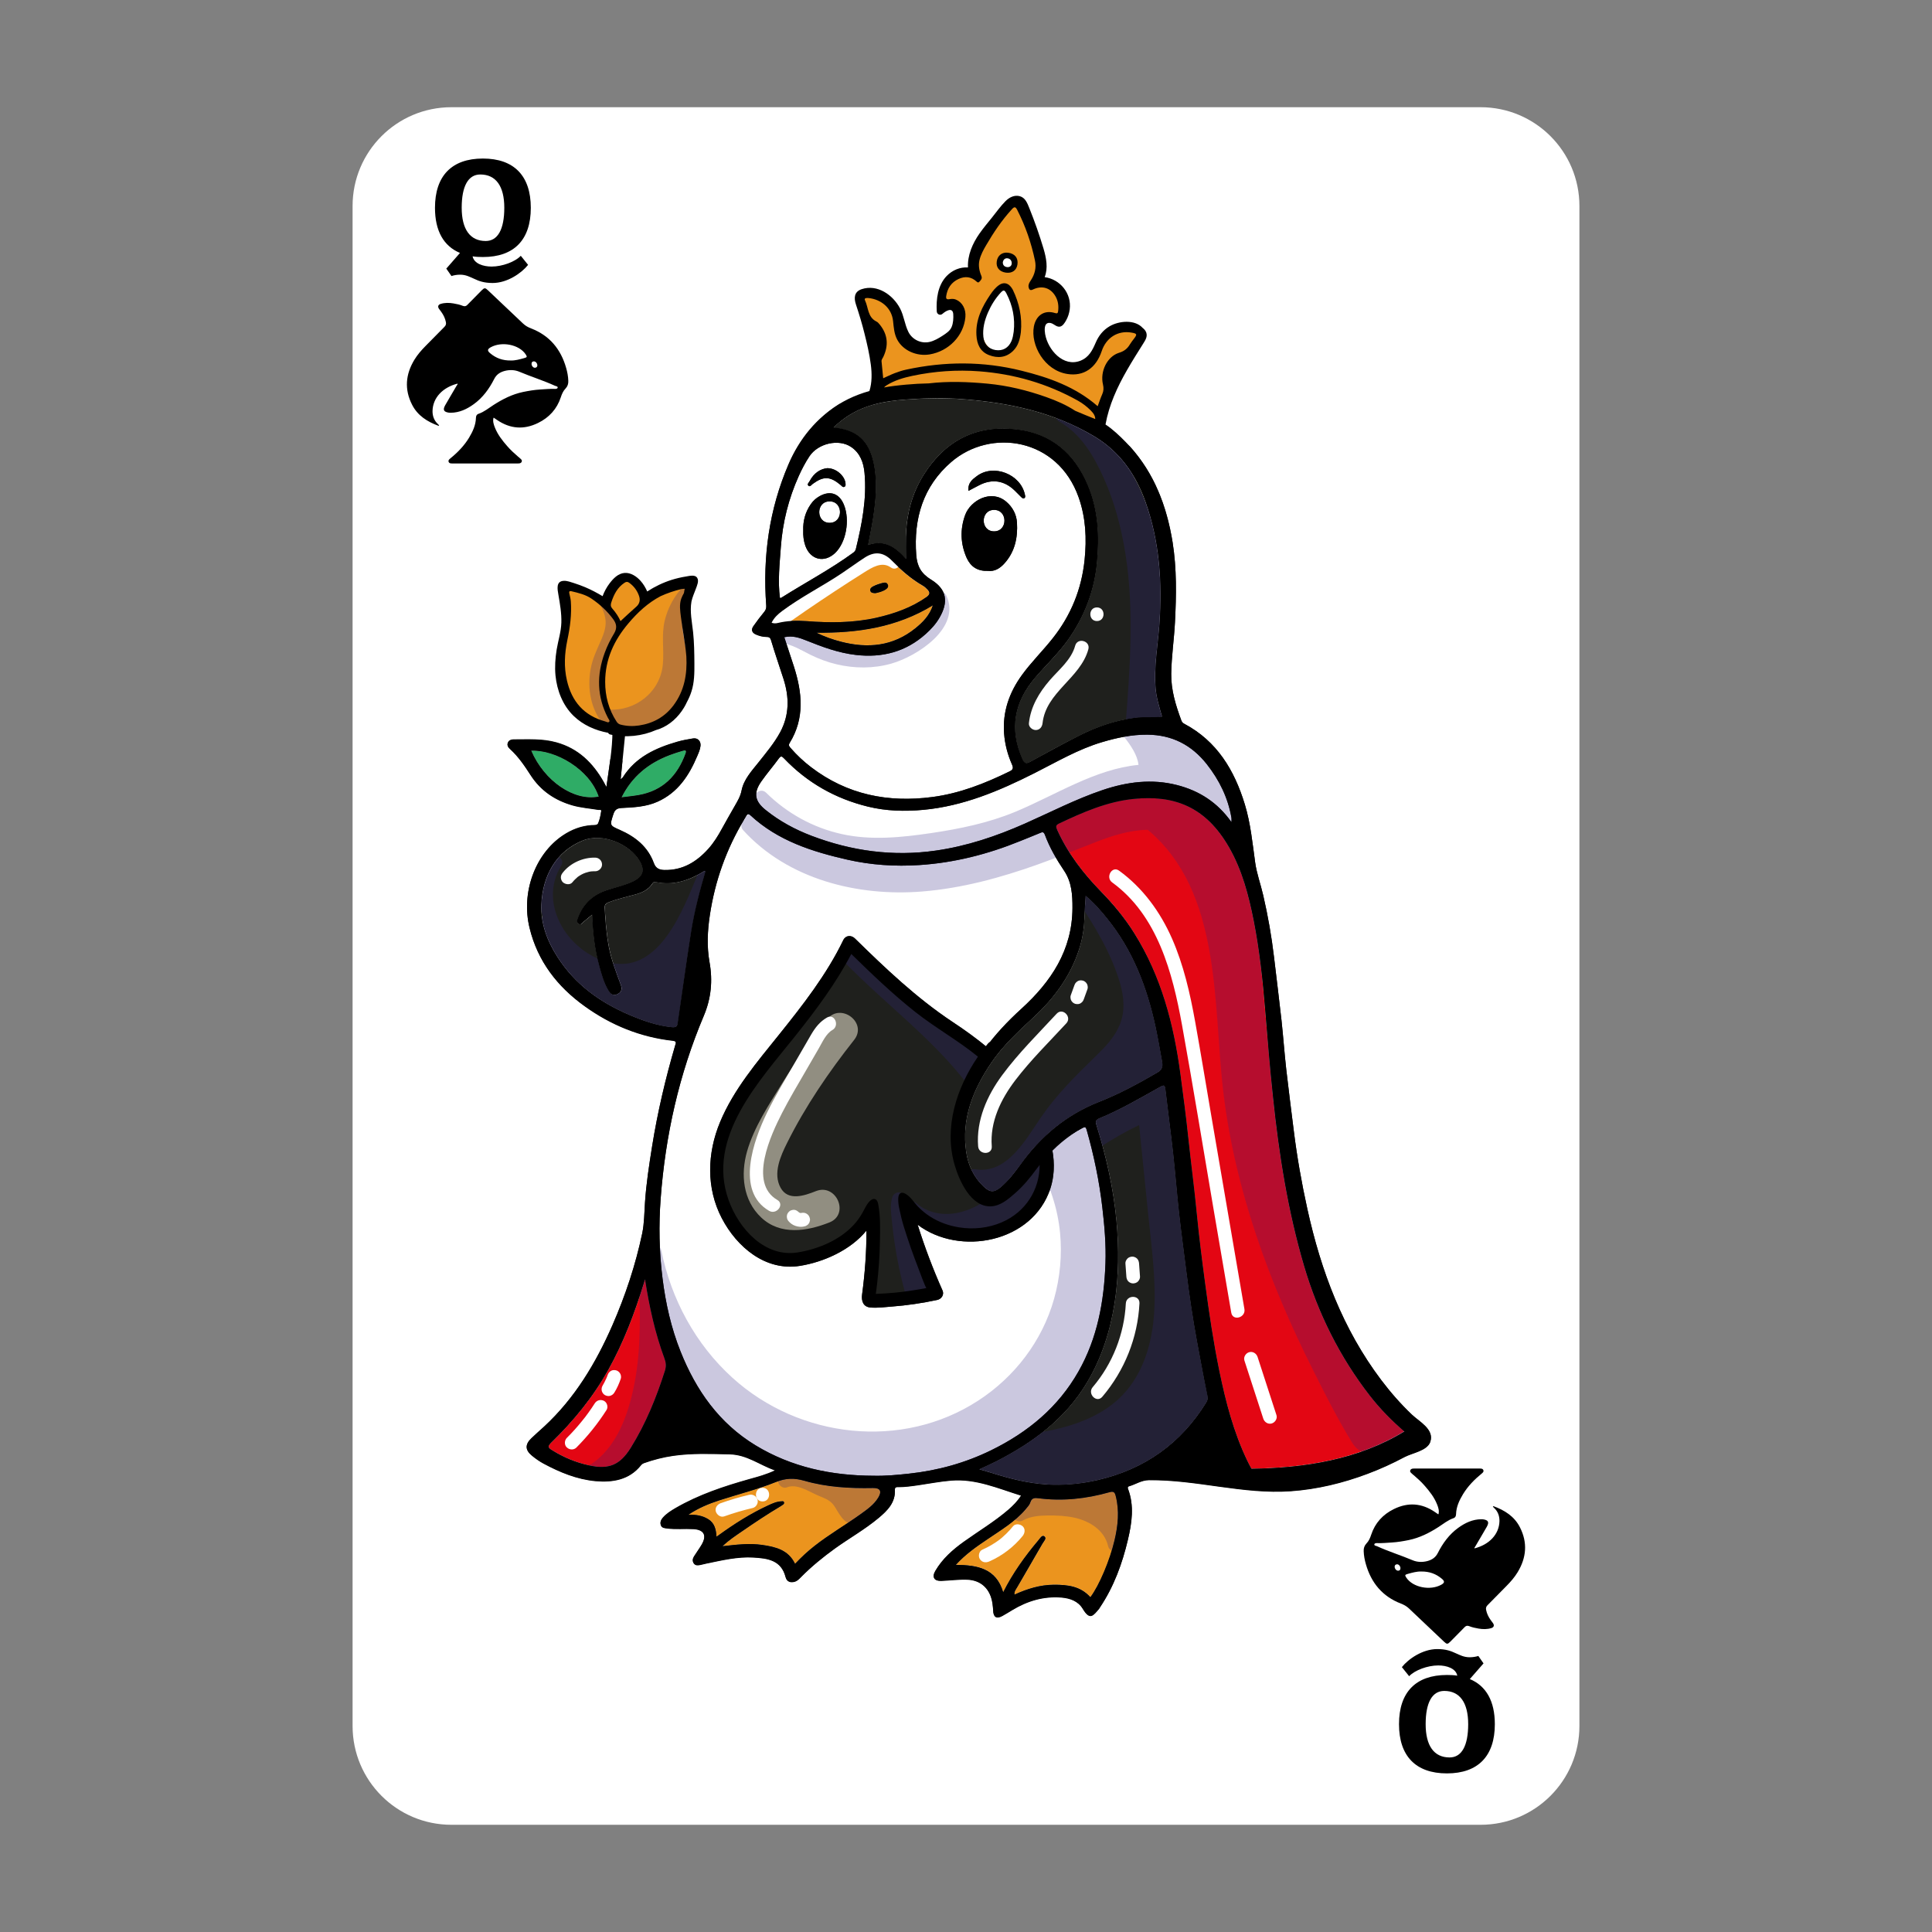 <?xml version="1.0" encoding="utf-8"?>
<!-- Generator: Adobe Illustrator 24.0.1, SVG Export Plug-In . SVG Version: 6.00 Build 0)  -->
<svg version="1.1" xmlns="http://www.w3.org/2000/svg" xmlns:xlink="http://www.w3.org/1999/xlink" x="0px" y="0px"
	 viewBox="0 0 283.46 283.46" style="enable-background:new 0 0 283.46 283.46;" xml:space="preserve">
<rect x="0" y="0" width="283.46" height="283.46" fill="#808080" stroke="none"/>
<style type="text/css">
	.st0{fill:#DBDDD9;}
	.st1{fill:#FFFFFF;}
	.st2{fill:none;stroke:#000000;stroke-width:3;stroke-miterlimit:10;}
	.st3{fill:#E30613;}
	.st4{fill:#894F28;}
	.st5{fill:#3E2215;}
	.st6{fill:#DEB27E;}
	.st7{opacity:0.25;fill:#312783;}
	.st8{opacity:0.53;fill:#F5F0DA;}
	.st9{fill:none;}
	.st10{fill:#EB941E;}
	.st11{fill:#1F201D;}
	.st12{fill:#E2E0DB;}
	.st13{fill:#B7B6B0;}
	.st14{fill:#2FAC66;}
	.st15{fill:#312783;}
	.st16{fill:#E94D2A;}
	.st17{fill:#F5EA61;}
	.st18{fill:#1D71B8;}
	.st19{fill:#2D3B49;}
</style>
<g id="bg">
</g>
<g id="CUT">
</g>
<g id="BACK">
</g>
<g id="ILLUSTRATION">
</g>
<g id="SYMBOLS">
</g>
<g id="CARDS">
	<g>
		<path class="st1" d="M217.23,267.73h-151c-8.01,0-14.5-6.49-14.5-14.5v-223c0-8.01,6.49-14.5,14.5-14.5h151
			c8.01,0,14.5,6.49,14.5,14.5v223C231.73,261.24,225.24,267.73,217.23,267.73z"/>
		<g>
			<g>
				<g>
					<path class="st11" d="M128.17,67.98c0.57,2.69,0.32,5.36-0.09,8.03c-0.2,1.3-0.48,2.59-0.74,3.98
						c2.37-0.85,4.01,0.27,5.57,2.04c0-1.22-0.02-2.23,0-3.23c0.09-3.25,0.85-6.31,2.6-9.1c3.17-5.06,7.74-7.38,13.64-6.68
						c5.04,0.6,8.46,3.52,10.42,8.16c1.55,3.68,1.73,7.52,1.35,11.44c-0.41,4.15-1.85,7.88-4.25,11.27
						c-1.42,2.01-3.22,3.69-4.82,5.55c-3.08,3.6-3.81,7.55-1.86,11.95c0.3,0.68,0.56,0.73,1.17,0.39c2.35-1.3,4.71-2.59,7.11-3.8
						c2.59-1.32,5.32-2.25,8.22-2.65c1.32-0.18,2.65,0.01,4-0.16c-0.38-1.39-0.81-2.73-0.94-4.14c-0.28-3.18,0.33-6.3,0.55-9.44
						c0.43-6.14,0.03-12.17-2.06-18c-1.43-3.99-3.77-7.34-7.49-9.56c-5.96-3.57-12.54-4.95-19.36-5.47
						c-2.53-0.19-5.07-0.15-7.6,0.01c-2.19,0.14-4.37,0.38-6.47,1.12c-1.83,0.65-3.43,1.65-4.88,3.07
						C125.71,63.06,127.47,64.66,128.17,67.98z"/>
					<path class="st14" d="M77.93,110.13c1.93,4.51,6.32,7.48,9.92,6.75C86.49,112.83,81.49,109.97,77.93,110.13z"/>
					<path class="st1" d="M121.72,76.71c2.03,0,2.03-3.15,0-3.15C119.69,73.56,119.69,76.71,121.72,76.71z"/>
					<path class="st14" d="M100.59,110.55c0.15-0.42-0.01-0.52-0.35-0.42c-0.65,0.19-1.29,0.39-1.93,0.63
						c-3.12,1.16-5.56,3.11-7.13,6.23c0.93-0.12,1.74-0.2,2.54-0.34C97.25,116.02,99.4,113.83,100.59,110.55z"/>
					<path class="st1" d="M114.59,87.72c3.51-2.22,7.2-4.16,10.56-6.61c0.19-0.14,0.34-0.28,0.41-0.56
						c0.89-3.68,1.63-7.38,1.27-11.19c-0.14-1.48-0.63-2.88-1.96-3.78c-1.82-1.23-4.85-0.54-6.13,1.38c-0.6,0.9-1.1,1.87-1.55,2.86
						c-1.5,3.34-2.38,6.84-2.64,10.49c-0.18,2.47-0.45,4.94-0.14,7.42C114.49,87.73,114.55,87.75,114.59,87.72z M118.79,70.59
						c0.61-1.17,1.57-1.81,2.6-1.9c1.41,0.01,2.67,1.27,2.67,2.38c0,0.14-0.02,0.27-0.15,0.35c-0.14,0.08-0.26,0.03-0.37-0.07
						c-0.06-0.06-0.12-0.11-0.18-0.17c-1.56-1.31-2.53-1.36-4.12-0.18c-0.19,0.14-0.38,0.46-0.61,0.27
						C118.35,71.05,118.68,70.8,118.79,70.59z M117.85,77.85c-0.05-1.45,0.31-2.73,1.11-3.88c0.35-0.5,0.79-0.9,1.32-1.19
						c1.56-0.85,2.87-0.38,3.54,1.28c0.92,2.26,0.32,5.54-1.29,7.07c-1.6,1.53-3.65,1.01-4.38-1.08
						C117.89,79.32,117.82,78.57,117.85,77.85z"/>
					<path class="st11" d="M145.39,155.99c-2.67,3.95-4.36,8.19-3.63,13.07c0.29,1.95,1.12,3.68,2.57,5.05
						c0.95,0.9,1.56,0.89,2.56,0.04c1.08-0.93,1.95-2.05,2.78-3.2c3-4.19,6.78-7.37,11.61-9.28c2.98-1.17,5.79-2.7,8.56-4.31
						c0.72-0.42,0.81-0.92,0.68-1.59c-0.31-1.7-0.59-3.41-0.96-5.11c-1.25-5.81-3.34-11.25-7.13-15.93
						c-0.93-1.15-1.9-2.28-3.14-3.31c-0.07,1.18-0.16,2.23-0.19,3.28c-0.05,1.55-0.3,3.07-0.77,4.55c-1.26,3.93-3.64,7.15-6.62,9.93
						C149.43,151.29,147.14,153.39,145.39,155.99z"/>
					<path class="st1" d="M158.23,201.21c2.79-4.91,3.76-10.3,3.96-15.86c0.1-2.75-0.15-5.49-0.46-8.23
						c-0.44-3.86-1.23-7.64-2.3-11.37c-0.11-0.4-0.22-0.47-0.59-0.28c-2.45,1.26-4.56,2.94-6.32,5.07
						c-1.44,1.74-2.67,3.65-4.32,5.21c-1.8,1.71-3.61,1.74-5.37,0.02c-1.01-0.99-1.7-2.18-2.23-3.47
						c-1.56-3.77-1.17-7.55,0.12-11.28c1.79-5.2,5.1-9.35,9.12-13.01c4.37-3.97,7.47-8.6,7.51-14.79c0.01-1.92-0.1-3.82-1.22-5.47
						c-1.13-1.67-2.13-3.4-2.83-5.29c-0.17-0.46-0.37-0.4-0.72-0.25c-0.97,0.41-1.95,0.8-2.93,1.19c-4.75,1.94-9.67,3.18-14.78,3.51
						c-3.53,0.23-7.07,0.01-10.54-0.79c-5.19-1.18-10.2-2.78-14.23-6.51c-0.29-0.27-0.45-0.21-0.61,0.09
						c-0.11,0.19-0.22,0.38-0.33,0.56c-2.6,4.33-4.26,9-5.01,13.98c-0.35,2.29-0.46,4.63-0.05,6.92c0.49,2.73,0.25,5.3-0.84,7.87
						c-3.63,8.58-5.64,17.56-6.33,26.83c-0.29,3.89-0.21,7.78,0.27,11.66c0.46,3.7,1.28,7.3,2.65,10.76
						c2.27,5.69,5.64,10.52,10.99,13.76c5.33,3.24,11.17,4.45,17.33,4.47c1.75,0.04,3.48-0.12,5.21-0.31
						c4.24-0.47,8.28-1.58,12.1-3.47C150.83,210.12,155.26,206.46,158.23,201.21z"/>
					<path class="st1" d="M112.37,118.87c2.03,1.63,4.29,2.84,6.71,3.77c5.89,2.24,11.96,3.08,18.22,2.17
						c4.55-0.66,8.88-2.11,13.07-3.96c3.78-1.68,7.47-3.59,11.4-4.92c3.58-1.21,7.24-1.7,10.96-0.73c3.22,0.83,5.91,2.53,7.96,5.44
						c0-0.35,0.02-0.49,0-0.62c-0.5-2.95-1.78-5.55-3.62-7.89c-2.22-2.82-5.09-4.3-8.72-4.33c-2.28-0.02-4.46,0.46-6.63,1.09
						c-3.54,1.04-6.69,2.91-9.95,4.56c-5.17,2.61-10.45,4.84-16.31,5.38c-2.73,0.25-5.42,0.17-8.09-0.47
						c-4.79-1.16-8.91-3.5-12.32-7.07c-0.29-0.31-0.45-0.44-0.77,0c-0.83,1.14-1.76,2.21-2.57,3.37
						C110.5,116.36,110.74,117.57,112.37,118.87z"/>
					<path class="st11" d="M99.47,150.04c0.28-2.01,0.57-4.03,0.87-6.04c0.35-2.41,0.69-4.83,1.08-7.24
						c0.49-3.04,1.26-6.01,2.13-8.96c-0.19-0.07-0.28,0.06-0.38,0.12c-2.13,1.28-4.38,2.02-6.9,1.5c-0.22-0.05-0.37-0.06-0.53,0.2
						c-0.57,0.9-1.47,1.33-2.46,1.6c-1.33,0.37-2.67,0.66-3.96,1.16c-0.39,0.15-0.62,0.34-0.59,0.83c0.11,1.9,0.24,3.79,0.6,5.67
						c0.37,1.95,1.09,3.79,1.77,5.64c0.22,0.59,0.09,1.08-0.52,1.35c-0.59,0.26-0.97-0.01-1.27-0.52c-0.69-1.15-1.03-2.43-1.38-3.71
						c-0.65-2.39-0.94-4.83-1.02-7.46c-0.49,0.41-0.85,0.7-1.2,1c-0.24,0.2-0.46,0.59-0.79,0.37c-0.35-0.23-0.19-0.63-0.06-0.97
						c0.8-2.03,2.25-3.34,4.32-4c1.26-0.4,2.56-0.67,3.76-1.26c1.44-0.7,1.74-1.6,0.96-2.96c-1.44-2.51-5.43-4.22-8.36-3.05
						c-3.98,1.59-5.92,5.23-6.1,9.39c-0.12,2.82,0.86,5.37,2.37,7.73c2.57,4.02,6.25,6.66,10.57,8.5c2.02,0.86,4.08,1.59,6.29,1.8
						C99.21,150.77,99.4,150.53,99.47,150.04z"/>
					<path class="st3" d="M94.65,187.67c-0.07,0.23-0.14,0.46-0.21,0.68c-1.35,4.35-2.95,8.59-5.17,12.58
						c-2.24,4.03-5.13,7.55-8.42,10.75c-0.56,0.54-0.4,0.75,0.14,1.09c1.7,1.05,3.51,1.81,5.46,2.24c2.9,0.63,4.55-0.06,6.12-2.6
						c2.2-3.54,3.75-7.36,5.01-11.32c0.2-0.64,0.15-1.19-0.07-1.8C96.11,195.55,95.27,191.67,94.65,187.67z"/>
					<path class="st3" d="M201,204.77c-4.45-5.71-7.61-12.09-9.66-19.03c-2.39-8.11-3.7-16.42-4.57-24.81
						c-0.44-4.24-0.8-8.5-1.15-12.75c-0.36-4.39-0.81-8.76-1.67-13.08c-0.74-3.75-1.7-7.45-3.62-10.8c-3.45-6.02-8.1-7.7-14.01-7.11
						c-3.89,0.39-7.46,1.96-10.97,3.62c-0.49,0.23-0.48,0.46-0.26,0.93c1.56,3.44,3.81,6.37,6.43,9.06
						c1.83,1.87,3.49,3.89,4.88,6.11c3.94,6.31,5.78,13.3,6.76,20.58c0.42,3.15,0.84,6.29,1.17,9.45c0.4,3.75,0.89,7.5,1.26,11.26
						c0.33,3.38,0.76,6.74,1.21,10.1c0.57,4.29,1.21,8.58,2.08,12.83c0.93,4.51,2.09,8.95,4.08,13.13c0.2,0.41,0.41,0.82,0.63,1.22
						c7.8-0.1,15.75-1.36,22.45-5.49C204.21,208.44,202.5,206.71,201,204.77z"/>
					<path class="st10" d="M162.77,218.93c-3.4,0.96-6.86,1.34-10.39,0.88c-0.53-0.07-0.99-0.08-1.2,0.6
						c-0.12,0.39-0.45,0.74-0.73,1.06c-1.57,1.82-3.62,3.03-5.57,4.36c-1.6,1.09-3.19,2.17-4.63,3.75c3.16,0.02,5.91,0.51,6.95,4.02
						c1.43-2.83,3.2-5.29,5.16-7.62c0.23-0.27,0.52-0.83,0.86-0.59c0.43,0.29-0.06,0.74-0.24,1.04c-1.21,2.15-2.48,4.27-3.71,6.4
						c-0.19,0.32-0.47,0.63-0.42,1.12c1.88-0.86,3.75-1.44,5.78-1.45c2-0.01,3.92,0.21,5.36,1.83c1.32-1.75,2.87-5.44,3.54-8.34
						c0.5-2.16,0.74-4.33,0.19-6.52C163.58,218.92,163.41,218.75,162.77,218.93z"/>
					<path class="st11" d="M175.62,196.71c-0.61-3.3-1.1-6.63-1.52-9.96c-0.37-2.91-0.76-5.81-1.09-8.73
						c-0.32-2.89-0.54-5.79-0.86-8.68c-0.34-3.05-0.75-6.09-1.1-9.13c-0.13-1.12-0.14-1.15-1.08-0.62c-2.83,1.6-5.64,3.23-8.65,4.46
						c-0.57,0.24-0.63,0.45-0.45,1.02c1.43,4.61,2.5,9.31,2.94,14.12c0.36,3.99,0.34,7.99-0.28,11.97
						c-0.65,4.13-1.89,8.04-4.04,11.65c-3.16,5.31-7.9,8.8-13.28,11.56c-0.78,0.4-1.59,0.75-2.54,1.2c0.73,0.21,1.29,0.36,1.84,0.54
						c2.59,0.82,5.21,1.49,7.92,1.68c2.56,0.18,5.11-0.05,7.61-0.63c6.91-1.58,12.25-5.37,15.97-11.42
						c0.19-0.31,0.24-0.59,0.16-0.99C176.61,202.08,176.12,199.4,175.62,196.71z"/>
					<path class="st10" d="M128.09,218.32c-3.41,0.07-6.81-0.12-10.09-1.07c-1.48-0.43-2.69-0.4-4.15,0.19
						c-2.7,1.08-5.54,1.78-8.31,2.69c-1.53,0.5-3.02,1.1-4.55,2.12c1.19-0.06,2.1,0.14,2.93,0.64c0.94,0.57,1.15,1.5,1.21,2.57
						c0.16-0.11,0.24-0.16,0.32-0.22c2.29-1.66,4.67-3.17,7.24-4.36c0.64-0.3,1.28-0.59,2-0.61c0.13,0,0.28-0.04,0.34,0.13
						c0.05,0.15-0.02,0.26-0.14,0.35c-0.13,0.09-0.26,0.19-0.4,0.27c-1.9,1.11-3.72,2.33-5.53,3.59c-0.97,0.67-1.96,1.32-2.96,2.25
						c2.07-0.24,3.95-0.47,5.85-0.19c1.95,0.29,3.81,0.7,4.8,2.77c0.9-0.95,1.84-1.82,2.84-2.61c2.16-1.7,4.54-3.07,6.77-4.67
						c0.97-0.7,1.97-1.38,2.6-2.44C129.42,218.79,129.14,218.3,128.09,218.32z"/>
					<path class="st10" d="M118.26,91.14c3.48,0.28,6.94,0.27,10.37-0.51c2.61-0.59,5.08-1.46,7.29-3.02
						c0.51-0.36,0.55-0.7,0.13-1.12c-0.19-0.19-0.39-0.4-0.62-0.53c-1.75-0.99-3.23-2.3-4.62-3.72c-1.22-1.24-2.51-1.36-3.96-0.42
						c-1.14,0.74-2.23,1.54-3.36,2.3c-2.86,1.91-5.96,3.46-8.73,5.52c-0.63,0.47-1.21,0.99-1.57,1.74c0.34,0.12,0.64,0.1,0.92,0.03
						C115.49,91.07,116.88,91.03,118.26,91.14z M128.08,86.03c0.48-0.25,0.99-0.42,1.52-0.54c0.3-0.07,0.49-0.01,0.62,0.22
						c0.16,0.28,0.02,0.54-0.21,0.71c-0.49,0.36-1.07,0.49-1.6,0.6c-0.34-0.02-0.64-0.04-0.73-0.36
						C127.61,86.36,127.82,86.17,128.08,86.03z"/>
					<path class="st1" d="M115.86,109.01c-0.23,0.37-0.03,0.55,0.16,0.77c0.9,1.02,1.89,1.96,2.98,2.79
						c5.29,4.03,11.3,5.22,17.77,4.38c4.01-0.52,7.74-1.99,11.35-3.76c0.5-0.25,0.58-0.5,0.36-1.01c-0.64-1.44-1.04-2.97-1.16-4.54
						c-0.24-3.2,0.75-6.04,2.63-8.61c1.38-1.9,3.06-3.55,4.51-5.38c2.67-3.38,4.23-7.21,4.67-11.5c0.32-3.12,0.18-6.18-0.87-9.16
						c-3.07-8.72-12.9-10.2-18.7-5.19c-4.12,3.56-5.53,8.27-5.13,13.64c0.13,1.68,0.73,2.73,2.2,3.63c2.3,1.41,2.57,3.25,1.2,5.59
						c-0.53,0.91-1.23,1.67-2,2.36c-2.94,2.63-6.39,3.53-10.26,3.08c-2.53-0.29-4.88-1.16-7.22-2.1c-1.04-0.42-2.07-0.78-3.28-0.5
						c0.47,1.44,0.95,2.87,1.41,4.31C117.7,101.62,118.09,105.39,115.86,109.01z M143.35,69.84c2.45-1.82,6.4-0.27,7.03,2.72
						c0.04,0.19,0.11,0.41-0.07,0.52c-0.19,0.12-0.35-0.03-0.49-0.17c-0.31-0.31-0.61-0.62-0.92-0.92c-1.52-1.48-3.32-1.76-5.2-0.81
						c-0.5,0.26-1,0.52-1.59,0.84C141.96,70.84,142.7,70.32,143.35,69.84z M141.62,75.54c0.78-2.13,3.83-3.84,6.05-1.92
						c0.92,0.8,1.48,1.86,1.55,3.05c0.13,2.19-0.3,4.27-1.83,5.97c-0.66,0.73-1.46,1.23-2.42,1.11c-1.52,0.07-2.52-0.59-3.11-1.89
						C140.93,79.79,140.85,77.65,141.62,75.54z"/>
					<path class="st1" d="M145.85,77.96c2.03,0,2.03-3.15,0-3.15C143.82,74.81,143.82,77.96,145.85,77.96z"/>
					<path class="st10" d="M119.79,92.82c1.16,0.59,2.37,1,3.61,1.32c3.94,1.03,7.64,0.67,10.9-1.97c1.09-0.88,2.08-1.87,2.57-3.37
						C131.55,92.07,125.78,92.89,119.79,92.82z"/>
					<path class="st11" d="M207.16,207.56c-1.64-1.56-3.14-3.27-4.5-5.07c-5.65-7.48-8.84-16.02-10.84-25.08
						c-0.84-3.81-1.52-7.65-2-11.52c-0.37-2.99-0.76-5.98-1.1-8.97c-0.27-2.4-0.44-4.82-0.7-7.22c-0.34-3.1-0.74-6.2-1.1-9.3
						c-0.36-3.04-0.89-6.05-1.58-9.03c-0.37-1.61-0.95-3.18-1.18-4.8c-0.4-2.87-0.67-5.76-1.52-8.55
						c-1.53-5.02-4.08-9.28-8.89-11.83c-0.21-0.11-0.34-0.26-0.42-0.47c-0.82-2.22-1.52-4.45-1.49-6.87
						c0.04-2.54,0.42-5.04,0.55-7.57c0.2-3.92,0.27-7.83-0.35-11.73c-0.85-5.34-2.72-10.14-6.3-14.09
						c-3.08-1.93-6.11-4.14-9.45-5.54c-3.54-1.48-7.4-2.33-11.21-2.66c-3.63-0.31-7.36-0.33-11-0.35c-3.24-0.02-6.58,0.18-9.4,1.94
						c-0.49,0.3-0.96,0.41-1.4,0.37c-3.49,2.08-5.97,5.11-7.59,8.89c-2.84,6.61-3.8,13.54-3.27,20.7c0.03,0.38-0.05,0.66-0.3,0.96
						c-0.56,0.67-1.08,1.37-1.58,2.08c-0.38,0.54-0.21,0.98,0.38,1.23c0.47,0.2,0.97,0.34,1.49,0.35c0.32,0,0.57,0.02,0.71,0.47
						c0.57,1.92,1.23,3.81,1.84,5.71c0.85,2.66,0.87,5.27-0.49,7.8c-0.87,1.61-2.05,3-3.18,4.43c-1.01,1.27-2.17,2.5-2.49,4.14
						c-0.17,0.86-0.59,1.54-1,2.26c-0.63,1.11-1.27,2.21-1.88,3.33c-0.57,1.05-1.2,2.07-2,2.96c-1.72,1.91-3.77,3.17-6.46,3.1
						c-0.73-0.02-1.25-0.24-1.53-1.02c-0.88-2.41-2.72-3.86-4.99-4.86c-1.51-0.66-1.48-0.65-0.95-2.3c0.21-0.64,0.49-0.88,1.19-0.92
						c1.81-0.09,3.64-0.17,5.33-0.94c2.94-1.33,4.58-3.81,5.78-6.66c0.21-0.5,0.44-0.99,0.49-1.54c0.06-0.69-0.43-1.17-1.1-1.06
						c-0.77,0.13-1.55,0.26-2.3,0.48c-3.19,0.92-6.12,2.26-7.99,5.21c-0.07,0.11-0.19,0.18-0.33,0.31c0.09-0.92,0.18-1.83,0.27-2.74
						c-0.18,0.04-0.37,0.06-0.58,0.06c-0.47,0-0.86-0.12-1.2-0.31c-0.17,1.34-0.39,2.7-0.58,4.1c-0.2-0.37-0.3-0.55-0.4-0.74
						c-1.58-2.79-3.72-4.9-6.92-5.79c-2.09-0.59-4.21-0.43-6.32-0.44c-0.32,0-0.67,0.12-0.81,0.46c-0.17,0.39,0.05,0.7,0.32,0.94
						c1.22,1.11,2.13,2.46,3.02,3.84c1.47,2.27,3.56,3.68,6.14,4.42c1.23,0.35,2.5,0.44,3.76,0.65c0.17,0.03,0.49-0.09,0.45,0.19
						c-0.09,0.61-0.21,1.24-0.45,1.8c-0.14,0.33-0.62,0.26-0.96,0.28c-1.56,0.11-2.95,0.65-4.23,1.51
						c-4.11,2.77-6.13,8.44-4.87,13.56c1.19,4.89,4.08,8.6,8.08,11.47c3.86,2.78,8.17,4.54,12.93,5.07c0.61,0.07,0.46,0.34,0.35,0.7
						c-1.42,4.86-2.58,9.78-3.38,14.78c-0.44,2.76-0.87,5.52-1.05,8.31c-0.1,1.49-0.1,3.01-0.4,4.47
						c-0.98,4.64-2.47,9.13-4.37,13.48c-2.44,5.57-5.52,10.72-10.04,14.9c-0.62,0.57-1.26,1.12-1.87,1.71
						c-0.93,0.9-0.91,1.71,0.1,2.53c0.52,0.43,1.09,0.83,1.68,1.15c2.4,1.29,4.92,2.33,7.64,2.58c2.51,0.22,4.96-0.16,6.69-2.34
						c0.13-0.16,0.29-0.25,0.46-0.31c1.38-0.49,2.79-0.85,4.24-1.06c2.76-0.4,5.53-0.28,8.31-0.22c2.53,0.06,4.36,1.56,6.65,2.37
						c-1.3,0.62-2.53,0.94-3.75,1.28c-3.76,1.06-7.45,2.28-10.85,4.25c-0.68,0.4-1.35,0.81-1.88,1.42
						c-0.29,0.34-0.43,0.72-0.26,1.13c0.16,0.37,0.54,0.38,0.9,0.43c1.28,0.16,2.56,0.02,3.84,0.09c1.55,0.08,2.02,0.91,1.25,2.26
						c-0.35,0.61-0.78,1.17-1.15,1.77c-0.2,0.32-0.25,0.68-0.03,1c0.24,0.35,0.62,0.3,0.97,0.23c0.32-0.06,0.63-0.16,0.95-0.22
						c2.26-0.46,4.51-1.01,6.84-0.87c2.05,0.12,4.07,0.37,4.71,2.87c0.19,0.74,0.79,0.87,1.42,0.66c0.31-0.11,0.59-0.39,0.83-0.64
						c1.54-1.56,3.22-2.93,4.99-4.21c2.12-1.52,4.4-2.8,6.41-4.48c1.29-1.08,2.48-2.25,2.39-4.13c-0.02-0.43,0.25-0.4,0.53-0.4
						c0.98,0,1.95-0.14,2.92-0.28c1.61-0.23,3.21-0.55,4.83-0.68c3.61-0.29,6.86,1.16,10.24,2.21c-0.55,0.86-1.2,1.5-1.9,2.11
						c-2.03,1.74-4.32,3.11-6.49,4.66c-1.65,1.18-3.16,2.51-4.2,4.29c-0.53,0.91-0.16,1.49,0.87,1.45c1.28-0.05,2.55-0.23,3.83-0.18
						c1.69,0.07,2.93,0.97,3.47,2.57c0.22,0.65,0.28,1.32,0.32,2c0.04,0.96,0.52,1.21,1.34,0.76c0.5-0.27,0.98-0.58,1.47-0.87
						c2.22-1.34,4.59-2.05,7.21-1.84c1.28,0.11,2.44,0.53,3.12,1.65c1.06,1.78,1.55,1,2.41-0.01c0.05-0.06,0.09-0.14,0.13-0.21
						c2.03-3.03,3.26-6.4,4.09-9.92c0.58-2.47,0.95-4.97,0.01-7.45c-0.08-0.2-0.02-0.33,0.15-0.38c0.98-0.28,1.81-0.89,2.91-0.9
						c6.98-0.08,13.83,2.11,20.82,1.62c3.86-0.27,7.66-1.19,11.27-2.55c1.87-0.7,3.69-1.53,5.45-2.47c1.12-0.59,3.26-0.9,3.74-2.18
						c0.01-0.02,0.02-0.04,0.02-0.07C210.44,209.7,208.23,208.58,207.16,207.56z M98.31,110.76c0.63-0.24,1.28-0.44,1.93-0.63
						c0.35-0.1,0.51-0.01,0.35,0.42c-1.19,3.28-3.34,5.47-6.87,6.1c-0.8,0.14-1.61,0.22-2.54,0.34
						C92.74,113.88,95.18,111.93,98.31,110.76z M77.93,110.13c3.56-0.15,8.57,2.7,9.92,6.75C84.25,117.61,79.86,114.64,77.93,110.13
						z M127.14,59.67c2.09-0.75,4.27-0.98,6.47-1.12c2.53-0.17,5.06-0.21,7.6-0.01c6.82,0.52,13.4,1.91,19.36,5.47
						c3.72,2.23,6.06,5.57,7.49,9.56c2.09,5.83,2.49,11.86,2.06,18c-0.22,3.14-0.83,6.26-0.55,9.44c0.12,1.41,0.56,2.75,0.94,4.14
						c-1.35,0.17-2.67-0.02-4,0.16c-2.91,0.4-5.63,1.33-8.22,2.65c-2.4,1.22-4.75,2.51-7.11,3.8c-0.61,0.34-0.87,0.28-1.17-0.39
						c-1.95-4.4-1.22-8.35,1.86-11.95c1.59-1.86,3.39-3.54,4.82-5.55c2.4-3.39,3.84-7.12,4.25-11.27c0.38-3.92,0.2-7.77-1.35-11.44
						c-1.96-4.64-5.38-7.57-10.42-8.16c-5.9-0.7-10.47,1.63-13.64,6.68c-1.75,2.79-2.51,5.85-2.6,9.1c-0.03,1.01,0,2.02,0,3.23
						c-1.56-1.77-3.19-2.89-5.57-2.04c0.26-1.39,0.54-2.68,0.74-3.98c0.41-2.67,0.66-5.34,0.09-8.03c-0.7-3.32-2.46-4.92-5.91-5.24
						C123.7,61.32,125.31,60.32,127.14,59.67z M114.56,80.31c0.26-3.66,1.14-7.15,2.64-10.49c0.45-0.99,0.95-1.95,1.55-2.86
						c1.28-1.93,4.31-2.61,6.13-1.38c1.33,0.9,1.82,2.3,1.96,3.78c0.36,3.81-0.38,7.51-1.27,11.19c-0.07,0.28-0.22,0.42-0.41,0.56
						c-3.36,2.45-7.05,4.39-10.56,6.61c-0.04,0.02-0.1,0.01-0.17,0.01C114.11,85.25,114.38,82.78,114.56,80.31z M114.13,91.4
						c-0.28,0.07-0.58,0.09-0.92-0.03c0.36-0.75,0.94-1.27,1.57-1.74c2.77-2.06,5.87-3.6,8.73-5.52c1.13-0.75,2.22-1.56,3.36-2.3
						c1.45-0.94,2.74-0.82,3.96,0.42c1.4,1.42,2.88,2.73,4.62,3.72c0.23,0.13,0.43,0.34,0.62,0.53c0.42,0.42,0.38,0.76-0.13,1.12
						c-2.21,1.55-4.68,2.42-7.29,3.02c-3.43,0.78-6.89,0.78-10.37,0.51C116.88,91.03,115.49,91.07,114.13,91.4z M136.87,88.81
						c-0.49,1.5-1.48,2.49-2.57,3.37c-3.27,2.64-6.97,2.99-10.9,1.97c-1.24-0.32-2.44-0.74-3.61-1.32
						C125.78,92.89,131.55,92.07,136.87,88.81z M115.07,93.49c1.21-0.28,2.24,0.08,3.28,0.5c2.33,0.94,4.69,1.81,7.22,2.1
						c3.87,0.45,7.33-0.45,10.26-3.08c0.77-0.69,1.47-1.45,2-2.36c1.36-2.34,1.09-4.18-1.2-5.59c-1.47-0.9-2.07-1.95-2.2-3.63
						c-0.4-5.37,1.01-10.08,5.13-13.64c5.8-5.01,15.63-3.54,18.7,5.19c1.05,2.98,1.19,6.04,0.87,9.16c-0.44,4.3-2,8.13-4.67,11.5
						c-1.45,1.84-3.13,3.48-4.51,5.38c-1.87,2.57-2.87,5.4-2.63,8.61c0.12,1.58,0.52,3.1,1.16,4.54c0.23,0.51,0.15,0.77-0.36,1.01
						c-3.61,1.77-7.34,3.24-11.35,3.76c-6.47,0.85-12.48-0.34-17.77-4.38c-1.09-0.83-2.08-1.76-2.98-2.79
						c-0.19-0.22-0.39-0.4-0.16-0.77c2.23-3.62,1.84-7.4,0.62-11.21C116.02,96.36,115.54,94.93,115.07,93.49z M111.7,114.65
						c0.81-1.16,1.74-2.23,2.57-3.37c0.32-0.44,0.47-0.3,0.77,0c3.41,3.57,7.53,5.9,12.32,7.07c2.67,0.65,5.37,0.72,8.09,0.47
						c5.85-0.54,11.14-2.77,16.31-5.38c3.26-1.64,6.42-3.52,9.95-4.56c2.16-0.64,4.35-1.11,6.63-1.09c3.63,0.03,6.49,1.51,8.72,4.33
						c1.84,2.34,3.12,4.94,3.62,7.89c0.02,0.13,0,0.27,0,0.62c-2.05-2.91-4.74-4.61-7.96-5.44c-3.72-0.96-7.38-0.48-10.96,0.73
						c-3.93,1.33-7.61,3.24-11.4,4.92c-4.2,1.86-8.52,3.31-13.07,3.96c-6.26,0.9-12.33,0.07-18.22-2.17
						c-2.42-0.92-4.68-2.14-6.71-3.77C110.74,117.57,110.5,116.36,111.7,114.65z M98.64,150.72c-2.21-0.21-4.27-0.94-6.29-1.8
						c-4.32-1.84-8-4.48-10.57-8.5c-1.51-2.35-2.49-4.91-2.37-7.73c0.18-4.16,2.12-7.8,6.1-9.39c2.93-1.17,6.92,0.54,8.36,3.05
						c0.78,1.36,0.48,2.25-0.96,2.96c-1.2,0.58-2.5,0.85-3.76,1.26c-2.08,0.66-3.53,1.97-4.32,4c-0.13,0.33-0.29,0.74,0.06,0.97
						c0.33,0.22,0.56-0.17,0.79-0.37c0.35-0.3,0.71-0.59,1.2-1c0.09,2.64,0.37,5.08,1.02,7.46c0.35,1.28,0.69,2.56,1.38,3.71
						c0.3,0.51,0.68,0.78,1.27,0.52c0.62-0.27,0.74-0.75,0.52-1.35c-0.68-1.85-1.4-3.69-1.77-5.64c-0.35-1.88-0.49-3.77-0.6-5.67
						c-0.03-0.49,0.2-0.68,0.59-0.83c1.29-0.5,2.64-0.79,3.96-1.16c0.99-0.27,1.89-0.7,2.46-1.6c0.16-0.26,0.31-0.24,0.53-0.2
						c2.52,0.52,4.77-0.22,6.9-1.5c0.11-0.06,0.19-0.19,0.38-0.12c-0.87,2.95-1.65,5.92-2.13,8.96c-0.38,2.41-0.73,4.82-1.08,7.24
						c-0.29,2.01-0.58,4.02-0.87,6.04C99.4,150.53,99.21,150.77,98.64,150.72z M97.57,201.09c-1.26,3.96-2.81,7.78-5.01,11.32
						c-1.57,2.54-3.22,3.23-6.12,2.6c-1.95-0.42-3.76-1.18-5.46-2.24c-0.54-0.33-0.7-0.54-0.14-1.09c3.29-3.2,6.18-6.72,8.42-10.75
						c2.22-3.99,3.82-8.23,5.17-12.58c0.07-0.23,0.14-0.46,0.21-0.68c0.62,4,1.46,7.87,2.85,11.62
						C97.72,199.9,97.77,200.45,97.57,201.09z M128.86,219.72c-0.63,1.05-1.63,1.74-2.6,2.44c-2.23,1.6-4.61,2.97-6.77,4.67
						c-1.01,0.79-1.94,1.66-2.84,2.61c-0.99-2.06-2.85-2.48-4.8-2.77c-1.9-0.28-3.78-0.05-5.85,0.19c0.99-0.94,1.99-1.58,2.96-2.25
						c1.81-1.25,3.64-2.47,5.53-3.59c0.14-0.08,0.27-0.18,0.4-0.27c0.12-0.08,0.19-0.2,0.14-0.35c-0.06-0.17-0.21-0.14-0.34-0.13
						c-0.72,0.02-1.37,0.31-2,0.61c-2.57,1.19-4.95,2.7-7.24,4.36c-0.08,0.06-0.17,0.12-0.32,0.22c-0.06-1.07-0.28-2-1.21-2.57
						c-0.83-0.5-1.74-0.7-2.93-0.64c1.53-1.02,3.02-1.62,4.55-2.12c2.77-0.9,5.62-1.61,8.31-2.69c1.46-0.58,2.67-0.61,4.15-0.19
						c3.28,0.95,6.68,1.14,10.09,1.07C129.14,218.3,129.42,218.79,128.86,219.72z M133.38,216.21c-1.73,0.19-3.47,0.35-5.21,0.31
						c-6.15-0.02-12-1.23-17.33-4.47c-5.34-3.25-8.72-8.07-10.99-13.76c-1.38-3.46-2.19-7.06-2.65-10.76
						c-0.49-3.88-0.56-7.78-0.27-11.66c0.69-9.27,2.7-18.25,6.33-26.83c1.08-2.56,1.33-5.14,0.84-7.87
						c-0.41-2.29-0.3-4.63,0.05-6.92c0.75-4.98,2.41-9.65,5.01-13.98c0.11-0.19,0.22-0.37,0.33-0.56c0.17-0.3,0.32-0.36,0.61-0.09
						c4.03,3.73,9.04,5.33,14.23,6.51c3.47,0.79,7.01,1.02,10.54,0.79c5.11-0.33,10.04-1.58,14.78-3.51
						c0.98-0.4,1.96-0.78,2.93-1.19c0.34-0.15,0.54-0.21,0.72,0.25c0.7,1.89,1.71,3.62,2.83,5.29c1.12,1.66,1.23,3.55,1.22,5.47
						c-0.03,6.18-3.14,10.81-7.51,14.79c-4.02,3.65-7.33,7.81-9.12,13.01c-1.29,3.73-1.68,7.51-0.12,11.28
						c0.53,1.29,1.22,2.48,2.23,3.47c1.76,1.71,3.57,1.69,5.37-0.02c1.65-1.57,2.88-3.48,4.32-5.21c1.76-2.13,3.87-3.81,6.32-5.07
						c0.37-0.19,0.47-0.11,0.59,0.28c1.06,3.73,1.85,7.51,2.3,11.37c0.32,2.74,0.56,5.48,0.46,8.23c-0.2,5.56-1.17,10.95-3.96,15.86
						c-2.97,5.24-7.4,8.9-12.75,11.53C141.66,214.63,137.62,215.75,133.38,216.21z M158.32,139.25c0.48-1.48,0.72-3,0.77-4.55
						c0.04-1.05,0.12-2.1,0.19-3.28c1.24,1.03,2.21,2.16,3.14,3.31c3.79,4.67,5.88,10.12,7.13,15.93c0.36,1.69,0.65,3.4,0.96,5.11
						c0.12,0.68,0.04,1.17-0.68,1.59c-2.77,1.61-5.58,3.14-8.56,4.31c-4.83,1.9-8.61,5.09-11.61,9.28c-0.82,1.15-1.7,2.27-2.78,3.2
						c-0.99,0.85-1.61,0.86-2.56-0.04c-1.45-1.37-2.28-3.1-2.57-5.05c-0.73-4.89,0.97-9.12,3.63-13.07c1.75-2.6,4.04-4.69,6.32-6.81
						C154.69,146.4,157.06,143.18,158.32,139.25z M163.52,226c-0.68,2.9-2.23,6.6-3.54,8.34c-1.44-1.62-3.35-1.84-5.36-1.83
						c-2.02,0.01-3.9,0.59-5.78,1.45c-0.05-0.49,0.24-0.8,0.42-1.12c1.23-2.14,2.49-4.26,3.71-6.4c0.17-0.3,0.67-0.75,0.24-1.04
						c-0.34-0.23-0.63,0.33-0.86,0.59c-1.96,2.33-3.74,4.79-5.16,7.62c-1.04-3.51-3.79-3.99-6.95-4.02
						c1.44-1.58,3.03-2.67,4.63-3.75c1.95-1.33,4.01-2.54,5.57-4.36c0.28-0.33,0.61-0.67,0.73-1.06c0.21-0.68,0.67-0.67,1.2-0.6
						c3.53,0.46,6.99,0.08,10.39-0.88c0.64-0.18,0.8-0.01,0.94,0.55C164.26,221.67,164.03,223.83,163.52,226z M177,205.75
						c-3.72,6.05-9.06,9.83-15.97,11.42c-2.5,0.57-5.05,0.8-7.61,0.63c-2.71-0.19-5.34-0.86-7.92-1.68
						c-0.55-0.17-1.11-0.32-1.84-0.54c0.95-0.45,1.76-0.8,2.54-1.2c5.38-2.76,10.12-6.25,13.28-11.56
						c2.15-3.61,3.39-7.52,4.04-11.65c0.62-3.98,0.64-7.98,0.28-11.97c-0.44-4.81-1.51-9.51-2.94-14.12
						c-0.18-0.57-0.12-0.78,0.45-1.02c3.01-1.23,5.82-2.87,8.65-4.46c0.94-0.53,0.95-0.5,1.08,0.62c0.35,3.05,0.77,6.08,1.1,9.13
						c0.32,2.89,0.54,5.79,0.86,8.68c0.33,2.91,0.72,5.82,1.09,8.73c0.42,3.33,0.91,6.66,1.52,9.96c0.5,2.69,0.99,5.37,1.54,8.05
						C177.24,205.15,177.19,205.44,177,205.75z M183.6,215.5c-0.22-0.4-0.43-0.81-0.63-1.22c-2-4.18-3.15-8.62-4.08-13.13
						c-0.87-4.25-1.51-8.54-2.08-12.83c-0.45-3.36-0.88-6.73-1.21-10.1c-0.36-3.76-0.86-7.5-1.26-11.26
						c-0.33-3.16-0.75-6.3-1.17-9.45c-0.98-7.28-2.81-14.27-6.76-20.58c-1.39-2.23-3.06-4.24-4.88-6.11
						c-2.62-2.69-4.88-5.62-6.43-9.06c-0.21-0.47-0.22-0.7,0.26-0.93c3.51-1.66,7.08-3.23,10.97-3.62
						c5.91-0.59,10.56,1.09,14.01,7.11c1.92,3.35,2.88,7.05,3.62,10.8c0.85,4.32,1.31,8.69,1.67,13.08
						c0.34,4.25,0.7,8.51,1.15,12.75c0.87,8.39,2.18,16.7,4.57,24.81c2.05,6.93,5.21,13.31,9.66,19.03
						c1.51,1.94,3.21,3.66,5.05,5.24C199.34,214.15,191.4,215.4,183.6,215.5z"/>
					<path class="st11" d="M144.96,83.76c0.97,0.12,1.77-0.38,2.42-1.11c1.53-1.7,1.96-3.78,1.83-5.97
						c-0.07-1.18-0.62-2.25-1.55-3.05c-2.21-1.92-5.27-0.21-6.05,1.92c-0.77,2.11-0.7,4.25,0.23,6.33
						C142.44,83.17,143.44,83.82,144.96,83.76z M145.85,74.81c2.03,0,2.03,3.15,0,3.15C143.82,77.96,143.82,74.81,145.85,74.81z"/>
					<path class="st11" d="M143.69,71.18c1.88-0.96,3.68-0.68,5.2,0.81c0.31,0.3,0.61,0.61,0.92,0.92c0.14,0.14,0.3,0.3,0.49,0.17
						c0.18-0.12,0.11-0.34,0.07-0.52c-0.63-2.99-4.58-4.54-7.03-2.72c-0.65,0.48-1.38,1-1.25,2.18
						C142.69,71.7,143.19,71.43,143.69,71.18z"/>
					<path class="st11" d="M122.53,81.13c1.61-1.53,2.2-4.81,1.29-7.07c-0.67-1.65-1.98-2.13-3.54-1.28
						c-0.53,0.29-0.98,0.69-1.32,1.19c-0.8,1.15-1.16,2.44-1.11,3.88c-0.03,0.72,0.05,1.46,0.3,2.2
						C118.88,82.14,120.93,82.65,122.53,81.13z M121.72,73.56c2.03,0,2.03,3.15,0,3.15C119.69,76.71,119.69,73.56,121.72,73.56z"/>
					<path class="st11" d="M119.24,71c1.59-1.17,2.57-1.13,4.12,0.18c0.06,0.05,0.12,0.11,0.18,0.17c0.11,0.1,0.23,0.15,0.37,0.07
						c0.14-0.08,0.16-0.21,0.15-0.35c0-1.11-1.26-2.37-2.67-2.38c-1.03,0.09-1.99,0.73-2.6,1.9c-0.11,0.21-0.44,0.46-0.16,0.69
						C118.86,71.46,119.05,71.14,119.24,71z"/>
					<path class="st11" d="M128.42,87.03c0.52-0.11,1.1-0.24,1.6-0.6c0.24-0.17,0.37-0.43,0.21-0.71c-0.13-0.23-0.32-0.29-0.62-0.22
						c-0.53,0.12-1.04,0.29-1.52,0.54c-0.26,0.14-0.47,0.33-0.39,0.64C127.77,86.98,128.07,87.01,128.42,87.03z"/>
				</g>
				<path class="st7" d="M176.81,198.99c-0.68-5.93-1.41-11.85-2.19-17.77c-0.8-6.12-1.66-12.22-2.57-18.33
					c0.4-0.33,0.64-0.79,0.55-1.43c-0.13-1.05-0.72-1.55-1.45-1.7c0.35-0.71-0.16-1.76-1.09-1.43c-4.37,1.59-8.32,4.01-12.01,6.81
					c-1.8,1.36-3.71,2.78-5.37,4.41c-0.73-0.2-1.33,0.57-1.17,1.24c-0.68,0.79-1.28,1.63-1.78,2.54c-0.96,0.82-1.9,1.66-2.79,2.56
					c-0.22,0.22-0.31,0.47-0.3,0.7c-1.79-0.09-3.69-1.12-3.39-3.18c0.19-1.26-1.74-1.8-1.93-0.53c-0.29,2,0.59,3.83,2.29,4.92
					c1.87,1.2,4.22,0.98,6.18,0.13c1.69-0.74,3.05-1.95,4.33-3.24c0.11,0.33,0.22,0.65,0.32,0.96c0.55,1.7,0.92,3.46,1.09,5.24
					c0.31,3.26,0,6.56-0.89,9.72c-1.74,6.15-5.77,11.41-11.11,14.88c-11.2,7.29-26.24,5.56-36.06-3.34
					c-5.42-4.91-9-11.54-10.44-18.68c-0.25-1.26-2.18-0.73-1.93,0.53c0.51,2.55,1.3,5.02,2.33,7.36c-0.04,0.05-0.07,0.1-0.1,0.15
					c-0.29,0.2-0.45,0.55-0.27,1c0.24,0.61,0.51,1.2,0.77,1.8c-0.26,0.21-0.4,0.54-0.27,0.97c2.16,6.74,6.6,12.64,12.54,16.51
					c3.01,1.96,6.34,3.32,9.81,4.09c3.59,1,7.37,1.24,11.07,0.55c0.16,0.28,0.43,0.48,0.82,0.44c1.47-0.13,2.88-0.42,4.27-0.89
					c2.19-0.51,4.36-1.11,6.48-1.85c0.01,0.19,0.07,0.37,0.16,0.52c-0.05-0.01-0.09-0.02-0.14-0.02c-1.26-0.24-1.8,1.69-0.53,1.93
					c10.18,1.9,21.82,2.87,30.48-3.97c1.85-1.46,3.47-3.3,4.26-5.54C177.72,204.51,177.12,201.65,176.81,198.99z M161.02,168.97
					c-0.03-0.11-0.08-0.19-0.13-0.27c0.14-0.1,0.27-0.2,0.41-0.29c1.85-1.27,3.81-2.37,5.83-3.34c0.43,4.27,0.87,8.54,1.3,12.81
					c0.5,4.89,1.22,9.86,0.9,14.79c-0.28,4.29-1.55,8.76-4.57,11.95c-2.77,2.92-6.64,4.4-10.5,5.22c-1.22,0.26-2.59,0.39-3.96,0.57
					c1.04-0.7,2.05-1.46,3-2.33c2.94-2.71,5.6-6.34,7.21-10.01c1.2-2.72,1.51-5.68,1.6-8.65
					C163.01,182.59,162.67,175.68,161.02,168.97z"/>
				<path class="st7" d="M164.51,218.98c-0.06-0.99-1.42-1.34-1.86-0.51c-0.38-0.65-1.16-0.71-1.62-0.19
					c-0.1-0.02-0.2-0.06-0.32-0.06c-0.51-0.02-0.87,0.25-1.09,0.63c0,0,0,0,0,0c-0.24-0.01-0.48,0.05-0.71,0.14
					c-0.61,0.01-1.22,0.04-1.83,0.08c-0.16-0.02-0.32-0.05-0.49-0.07c-1.8-0.2-4.83-0.44-5.89,1.42c-0.06,0.11-0.09,0.22-0.11,0.33
					c-0.53,0.15-1.05,0.33-1.54,0.6c-1.13,0.61-0.12,2.34,1.01,1.73c1.12-0.61,2.39-0.72,3.64-0.73c1.33-0.01,2.68,0.04,3.98,0.33
					c2.2,0.5,4.36,1.82,4.9,4.16c0.26,1.13,1.91,0.83,1.96-0.27C164.67,224.04,164.65,221.51,164.51,218.98z"/>
				<path class="st7" d="M128.83,217.72c-0.21-0.01-0.42-0.02-0.63-0.03c-0.09-0.02-0.19-0.02-0.3-0.01
					c-1.98-0.08-3.96-0.05-5.94,0.1c-0.14,0.01-0.27,0.05-0.39,0.1c-0.77-0.36-1.59-0.65-2.32-0.97c-1.36-0.6-2.89-1.22-4.35-0.61
					c-0.5,0.21-0.85,0.66-0.7,1.23c0.12,0.47,0.73,0.9,1.23,0.7c1.45-0.6,3.22,0.58,4.52,1.16c0.68,0.3,1.47,0.55,2.02,1.06
					c0.51,0.47,0.79,1.14,1.18,1.71c0.41,0.61,0.93,1.31,1.73,1.36c0.68,0.04,1.45-0.48,1.98-0.85c1.24-0.87,2.23-2.04,2.83-3.43
					C129.99,218.52,129.64,217.77,128.83,217.72z"/>
				<path class="st7" d="M97.69,197.2c-0.91-3.11-1.55-6.3-1.92-9.52c-0.14-1.24-2.04-1.32-2,0c0.14,5.02,0.29,10.12-0.64,15.08
					c-0.84,4.47-2.55,9.68-6.63,12.2c-1.09,0.68-0.09,2.41,1.01,1.73c0.24-0.15,0.47-0.31,0.69-0.47c0.27,0.32,0.72,0.48,1.22,0.21
					c4.37-2.38,6.56-6.99,8.41-11.38c0.47-1.12,0.98-2.26,0.98-3.5C98.79,200.06,98.1,198.61,97.69,197.2z"/>
				<path class="st7" d="M171.42,154.48c-0.96-4.47-2.04-8.94-3.89-13.14c-1.86-4.23-4.55-8.03-8.24-10.85
					c-0.8-0.61-1.91,0.57-1.37,1.37c2.56,3.76,5.11,7.96,6.4,12.36c0.6,2.05,0.79,4.23-0.08,6.24c-0.76,1.78-2.15,3.21-3.52,4.54
					c-2.91,2.82-5.7,5.6-8.01,8.96c-2.21,3.21-4.95,8.37-9.65,7.59c-1.26-0.21-1.8,1.72-0.53,1.93c0.47,0.08,0.93,0.11,1.39,0.1
					c-0.31,0.24-0.47,0.7-0.36,1.07c0.44,1.64,2.31,1.91,3.58,1.03c0.96-0.67,1.75-1.78,2.47-2.86c1.63-1.44,3-3.27,4.36-4.98
					c2.77-3.48,6.21-5.6,10.36-7.11c1.96-0.71,3.99-1.22,5.93-1.96C172.3,157.98,171.79,156.23,171.42,154.48z"/>
				<path class="st7" d="M102.43,128.13c-0.03,0.08-0.06,0.16-0.1,0.24c0,0,0,0,0,0c-2.09,5.06-5.52,14.29-12.56,12.92
					c-6.13-1.19-11.01-8.49-7.43-14.27c0.68-1.1-1.05-2.1-1.73-1.01c-1.69,2.73-1.82,5.75-0.94,8.51c-0.49,0.15-0.9,0.62-0.75,1.21
					c2.18,8.46,10.72,12.37,18.18,15.16c1.73,0.65,3.29,0.33,3.65-1.69c0.37-2.08,0.2-4.32,0.36-6.43
					c0.36-4.59,1.14-9.19,2.97-13.44c0.06-0.14,0.12-0.29,0.18-0.43C104.68,127.86,102.88,127.09,102.43,128.13z"/>
				<path class="st7" d="M207.72,209.18c-4.4-3.54-8.14-7.83-10.97-12.73c-3-5.19-4.82-10.93-6.2-16.74
					c-2.95-12.44-4.65-25.21-5.55-37.95c-0.3-4.27-0.62-8.66-1.89-12.74c0.74,0.03,1.48-0.69,0.93-1.43
					c-0.84-1.14-1.8-2.16-2.85-3.07c-0.11-0.19-0.21-0.39-0.33-0.58c0.15-0.33,0.15-0.72-0.19-1.05c-2.47-2.47-5.12-5.02-8.47-6.21
					c0.05-0.04,0.1-0.07,0.14-0.11c0.14,0.02,0.27,0.07,0.4,0.1c0.15,0.11,0.29,0.22,0.44,0.34c0.39,0.3,0.82,0.29,1.16,0.12
					c0.37,0.13,0.73,0.28,1.09,0.45c0,0,0.01,0,0.01,0.01c0.15,0.13,0.31,0.2,0.46,0.23c1.5,0.79,2.85,1.88,3.91,3.27
					c0.69,0.9,2.02,0.39,1.83-0.77c-1.1-6.46-6.31-11.69-12.56-13.24c0.43-0.09,0.85-0.17,1.27-0.27c0.54-0.14,0.82-0.71,0.7-1.23
					c-1-4.24-1.6-8.22-0.98-12.56c0.55-3.88,1-7.58,0.34-11.49c-0.65-3.79-2.05-7.42-3.72-10.87c-1.39-2.87-2.97-6.05-6.01-7.47
					c-0.22-0.1-0.46-0.11-0.68-0.06c-1.01-1.17-2.17-2.2-3.55-2.98c-1.12-0.63-2.13,1.09-1.01,1.73c3.14,1.77,5.01,4.97,6.46,8.17
					c1.62,3.58,2.63,7.44,3.24,11.32c1.3,8.33,0.63,16.83-0.01,25.19c-0.01,0.1,0.01,0.2,0.05,0.3c-0.36,0.31-0.55,0.85-0.24,1.26
					c0.96,1.25,1.93,2.63,2.1,4.1c-6.41,0.62-12.15,4.43-18.11,6.9c-3.94,1.63-8.13,2.49-12.33,3.11c-4.32,0.64-8.8,1.1-13.11,0.14
					c-4.2-0.93-8.03-3.05-11.09-6.07c-0.92-0.9-2.33,0.51-1.41,1.41c2.63,2.59,5.78,4.57,9.26,5.8c2.03,0.72,4.13,1.12,6.26,1.28
					c-0.06,0.54,0.25,1.11,0.95,1.1c7.52-0.13,14.83-1.58,22-3.65c-1.16,0.49-2.32,0.98-3.49,1.45c-4.23,1.7-8.61,3.13-13.23,3.02
					c-5.22-0.13-10.25-1.88-15.14-3.56c-0.4-0.14-0.74,0-0.96,0.25c-1.94-1.15-3.77-2.5-5.42-4.05c-0.58-0.54-1.29-0.25-1.57,0.28
					c-0.2,0.16-0.35,0.38-0.41,0.64c-0.46,0.32-0.7,1-0.21,1.53c6.57,7.22,16.8,9.76,26.27,9c5.83-0.47,11.51-2.02,17-3.98
					c2.78-0.99,5.51-2.12,8.26-3.19c2.5-0.98,5.05-1.82,7.75-1.88c0.03,0,0.06,0,0.09,0c10.89,9.12,9.56,25.59,11.07,38.36
					c1.69,14.32,6.7,27.98,13.13,40.81c1.8,3.6,3.64,7.25,5.75,10.69c0.99,1.63,2.26,1.8,4.06,1.44c1.86-0.37,3.6-1.18,5.13-2.29
					C207.99,210.41,208.27,209.62,207.72,209.18z"/>
				<path class="st7" d="M138.85,87.38c-0.54-1.17-2.26-0.15-1.73,1.01c0.89,1.93-1.61,4.17-2.97,5.16
					c-1.69,1.23-3.71,2.02-5.79,2.28c-2.23,0.28-4.51-0.02-6.64-0.75c-2.19-0.75-4.08-2.26-6.39-2.66c-1.26-0.22-1.8,1.71-0.53,1.93
					c1.51,0.26,2.76,1.05,4.11,1.72c1.22,0.6,2.49,1.08,3.81,1.39c2.63,0.63,5.42,0.65,8.03-0.09
					C134.55,96.3,141.05,92.12,138.85,87.38z"/>
				<path class="st1" d="M88.63,205.54c-0.5-0.26-1.07-0.11-1.37,0.36c-0.3,0.47-0.61,0.93-0.94,1.38
					c-0.16,0.22-0.32,0.44-0.48,0.65c-0.04,0.05-0.08,0.1-0.12,0.15c0.1-0.13-0.03,0.04-0.05,0.06c-0.09,0.11-0.18,0.22-0.27,0.34
					c-0.7,0.87-1.44,1.7-2.23,2.48c-0.37,0.37-0.4,1.05,0,1.41c0.4,0.37,1.02,0.4,1.41,0c1.65-1.66,3.13-3.5,4.39-5.47
					C89.27,206.47,89.09,205.79,88.63,205.54z"/>
				<path class="st1" d="M90.98,201.51c-0.12-0.21-0.36-0.41-0.6-0.46c-0.26-0.06-0.54-0.05-0.77,0.1c-0.23,0.15-0.37,0.34-0.46,0.6
					c-0.05,0.16-0.11,0.31-0.18,0.46c-0.17,0.38-0.36,0.76-0.57,1.11c-0.13,0.22-0.17,0.53-0.1,0.77c0.06,0.23,0.24,0.48,0.46,0.6
					c0.23,0.12,0.51,0.18,0.77,0.1c0.25-0.08,0.46-0.23,0.6-0.46c0.4-0.64,0.71-1.34,0.95-2.05
					C91.16,202.04,91.11,201.72,90.98,201.51z"/>
				<path class="st1" d="M111.14,220.02c-0.17-0.53-0.68-0.82-1.23-0.7c-1.42,0.33-2.81,0.74-4.18,1.23
					c-0.49,0.18-0.87,0.69-0.7,1.23c0.16,0.48,0.7,0.89,1.23,0.7c1.37-0.49,2.76-0.9,4.18-1.23
					C110.95,221.13,111.3,220.52,111.14,220.02z"/>
				<path class="st1" d="M111.88,218.29c-1.29,0-1.29,2,0,2C113.16,220.29,113.17,218.29,111.88,218.29z"/>
				<path class="st1" d="M150.04,223.93c-0.36-0.33-1.06-0.43-1.41,0c-0.31,0.38-0.64,0.75-0.99,1.09c-0.18,0.17-0.36,0.34-0.54,0.5
					c-0.09,0.08-0.18,0.15-0.27,0.23c-0.05,0.04-0.1,0.08-0.15,0.12c-0.01,0.01,0,0,0,0c-0.01,0,0,0-0.01,0.01
					c-0.79,0.59-1.64,1.09-2.55,1.49c-0.48,0.21-0.63,0.95-0.36,1.37c0.32,0.5,0.85,0.58,1.37,0.36c1.9-0.83,3.62-2.14,4.92-3.75
					C150.37,224.94,150.47,224.33,150.04,223.93z"/>
				<path class="st1" d="M165.18,191.24c-0.23,4.49-1.95,8.86-4.86,12.28c-0.83,0.98,0.58,2.4,1.41,1.41
					c3.27-3.85,5.19-8.65,5.45-13.7C167.25,189.95,165.25,189.96,165.18,191.24z"/>
				<path class="st1" d="M167.12,185.37c-0.02-0.27-0.1-0.51-0.29-0.71c-0.17-0.17-0.46-0.3-0.71-0.29
					c-0.26,0.01-0.53,0.1-0.71,0.29c-0.17,0.19-0.31,0.44-0.29,0.71c0.05,0.64,0.09,1.28,0.14,1.93c0.02,0.27,0.1,0.51,0.29,0.71
					c0.17,0.17,0.46,0.3,0.71,0.29c0.26-0.01,0.53-0.1,0.71-0.29c0.17-0.19,0.31-0.44,0.29-0.71
					C167.21,186.65,167.16,186.01,167.12,185.37z"/>
				<path class="st1" d="M155.03,148.73c-2.71,2.93-5.6,5.78-7.98,9c-2.23,3.01-3.84,6.64-3.54,10.46c0.1,1.28,2.1,1.29,2,0
					c-0.28-3.61,1.33-6.91,3.47-9.72c2.25-2.95,4.95-5.6,7.47-8.33C157.32,149.2,155.9,147.78,155.03,148.73z"/>
				<path class="st1" d="M159.46,144.33c-0.12-0.21-0.36-0.41-0.6-0.46c-0.26-0.06-0.54-0.05-0.77,0.1c-0.07,0.05-0.14,0.1-0.2,0.16
					c-0.12,0.12-0.21,0.27-0.26,0.44c-0.18,0.5-0.36,0.99-0.54,1.49c-0.04,0.13-0.05,0.27-0.02,0.4c0.01,0.13,0.05,0.26,0.12,0.37
					c0.12,0.21,0.36,0.41,0.6,0.46c0.26,0.06,0.54,0.05,0.77-0.1c0.07-0.05,0.14-0.1,0.2-0.16c0.12-0.12,0.21-0.27,0.26-0.44
					c0.18-0.5,0.36-0.99,0.54-1.49c0.04-0.13,0.05-0.27,0.02-0.4C159.57,144.57,159.53,144.45,159.46,144.33z"/>
				<path class="st1" d="M177.75,163.88c-0.8-4.66-1.56-9.33-2.4-13.99c-0.75-4.16-1.69-8.31-3.4-12.2
					c-1.73-3.92-4.28-7.42-7.76-9.95c-1.04-0.76-2.04,0.98-1.01,1.73c6.66,4.84,8.86,13.27,10.25,20.95
					c1.61,8.9,3.06,17.82,4.58,26.74c0.88,5.15,1.76,10.29,2.64,15.44c0.22,1.27,2.14,0.73,1.93-0.53
					C180.96,182.67,179.36,173.28,177.75,163.88z"/>
				<path class="st1" d="M187.28,207.62c-0.92-2.84-1.85-5.69-2.77-8.53c-0.17-0.51-0.69-0.85-1.23-0.7
					c-0.5,0.14-0.87,0.71-0.7,1.23c0.92,2.84,1.85,5.69,2.77,8.53c0.17,0.51,0.69,0.85,1.23,0.7
					C187.08,208.71,187.45,208.13,187.28,207.62z"/>
				<path class="st1" d="M87.34,125.83c-1.8-0.04-3.64,0.78-4.76,2.19c-0.17,0.22-0.29,0.42-0.29,0.71c0,0.25,0.11,0.54,0.29,0.71
					c0.36,0.33,1.07,0.44,1.41,0c0.23-0.29,0.49-0.53,0.76-0.77c0.03-0.02,0.06-0.05,0.1-0.07c0.07-0.05,0.14-0.09,0.21-0.14
					c0.16-0.1,0.33-0.19,0.5-0.27c0.02-0.01,0.04-0.02,0.06-0.03c0.04,0,0.22-0.08,0.26-0.1c0.17-0.06,0.34-0.11,0.52-0.15
					c0.09-0.02,0.17-0.04,0.26-0.05c0.03,0,0.08-0.01,0.1-0.01c0.19-0.02,0.38-0.02,0.57-0.02c0.52,0.01,1.02-0.47,1-1
					C88.32,126.28,87.9,125.85,87.34,125.83z"/>
				<path class="st1" d="M157.75,94.73c-0.57,2.08-2.36,3.49-3.72,5.06c-1.58,1.82-2.81,3.89-3.07,6.32c-0.06,0.54,0.5,1,1,1
					c0.59,0,0.94-0.46,1-1c0.5-4.59,5.56-6.59,6.72-10.85C160.02,94.02,158.09,93.49,157.75,94.73z"/>
				<path class="st1" d="M160.94,89.12c-1.29,0-1.29,2,0,2C162.23,91.12,162.23,89.12,160.94,89.12z"/>
				<path class="st1" d="M131.69,81.52c-1.32-0.94-2.98-0.77-4.38-0.13c-1.66,0.75-3.2,1.91-4.73,2.9c-3.25,2.11-6.46,4.3-9.61,6.56
					c-1.04,0.74-0.04,2.48,1.01,1.73c2.78-1.99,5.61-3.93,8.47-5.81c1.43-0.94,2.87-1.87,4.32-2.78c1.16-0.72,2.61-1.67,3.92-0.74
					C131.73,83.99,132.73,82.26,131.69,81.52z"/>
				<path class="st10" d="M166.09,48.49c-1.82-0.09-3.45,0.61-4.69,1.92c-1.06,1.12-1.83,2.81-3.22,3.56
					c-2.08,1.12-4.32-1.13-5.33-2.74c-0.56-0.9-0.96-1.96-0.77-3.03c0.23-1.27,1.33-2.13,2.6-1.71c0.6,0.2,1.3-0.34,1.27-0.96
					c-0.11-2.28-2.04-3.89-4.06-3.7c0.33-1.59,0.51-3.2,0.21-4.81c-0.41-2.16-1.93-3.98-2.14-6.18c-0.1-1.03-1.26-1.31-1.86-0.5
					c-1.57,2.08-3.56,4.16-4.66,6.53c-0.51,1.1-0.7,2.31-0.46,3.42c-0.16-0.07-0.29-0.11-0.35-0.13c-0.58-0.1-1.19-0.08-1.76,0.05
					c-1.09,0.26-2.13,0.95-2.69,1.93c-0.58,1-0.37,2.27,0.87,2.58c0.76,0.19,1.3,0.04,1.73,0.84c0.39,0.71,0.33,1.59,0.08,2.34
					c-0.53,1.54-1.96,2.33-3.46,2.7c-1.2,0.3-3.22,0.75-4.43,0.37c-1.59-0.49-1.3-3.32-1.77-4.57c-0.48-1.29-1.39-2.3-2.54-3.03
					c-0.48-0.31-0.95-0.14-1.23,0.21c-0.55,0.07-1.04,0.52-0.83,1.2c1.2,3.81,2.03,7.72,2.46,11.69c0.06,0.58,0.6,1.21,1.27,0.96
					c3.6-1.35,7.67-0.47,11.37-0.02c3.78,0.46,7.57,1.02,11.26,1.98c1.84,0.48,3.66,1.05,5.43,1.76c1.2,0.48,2.55,1.28,3.41-0.16
					c0.98-1.65,1.67-3.55,2.48-5.28c0.9-1.91,1.79-3.82,2.69-5.72C167.28,49.3,166.89,48.53,166.09,48.49z"/>
				<path class="st1" d="M147.59,37.49c-1.29,0-1.29,2,0,2C148.87,39.49,148.88,37.49,147.59,37.49z"/>
				<path class="st1" d="M148.42,43.27c-0.04-0.49-0.35-0.92-0.87-0.98c-0.38-0.05-0.84,0.16-1.02,0.53
					c-0.22,0.07-0.42,0.21-0.53,0.42c-1.07,2.06-2.82,4.93-1.35,7.21c0.7,1.09,2.3,1.88,3.4,0.84c0.46-0.43,0.69-1.16,0.82-1.77
					c0.13-0.62,0.18-1.26,0.16-1.89C148.98,46.15,148.55,44.73,148.42,43.27z"/>
			</g>
			<path class="st10" d="M100,85.73c-1.86,0.62-3.57,1.5-5.15,2.61c-0.62-1.79-1.88-4.12-3.52-3.29c-1.38,0.71-2.05,2.32-2.45,3.9
				c-1.17-1.14-2.6-1.98-4.22-2.45c-0.14-0.04-0.26-0.04-0.38-0.03c-0.67-0.55-1.93-0.03-1.61,0.99c0.57,1.78,0.71,3.65,0.29,5.49
				c-0.37,1.63-1,3.16-0.79,4.86c0.2,1.61,0.87,3.26,1.61,4.69c0.75,1.45,1.87,2.52,3.34,3.22c2.87,1.37,6.56,1.9,9.52,0.48
				c2.83-1.36,4.1-4.89,4.27-7.83c0.21-3.62-2.16-7.9,0.2-11.17C101.64,86.49,100.8,85.46,100,85.73z"/>
			<path class="st7" d="M100.85,93.69c-0.41-2.32-0.78-4.83,0.2-7.06c0.21-0.48-0.37-1.05-0.79-0.61c-1.32,1.41-2.28,3.14-2.73,5.02
				c-0.52,2.15-0.07,4.29-0.28,6.46c-0.39,4.07-4.07,6.91-8.05,6.6c-1.03-2.32-1.22-4.97-0.48-7.43c0.46-1.53,1.65-2.85,1.84-4.45
				c0.19-1.62-0.76-3.05-1.79-4.2c-0.38-0.42-1.08,0.12-0.79,0.61c0.48,0.79,0.85,1.66,0.88,2.6c0.03,0.91-0.28,1.79-0.64,2.62
				c-0.64,1.45-1.31,2.82-1.58,4.4c-0.49,2.87,0.05,5.88,1.97,8.13c0.23,0.27,0.53,0.17,0.7-0.04c0.3,0.25,0.76,0.06,0.84-0.25
				c2.82,2.12,7.07,0.39,9.31-1.92C102.22,101.35,101.47,97.18,100.85,93.69z"/>
			<g>
				<g>
					<path class="st9" d="M147.77,39.2c0.35,0.04,0.64-0.17,0.67-0.53c0.02-0.39-0.21-0.71-0.61-0.76
						c-0.37-0.05-0.63,0.18-0.69,0.61C147.13,38.92,147.38,39.16,147.77,39.2z"/>
					<path class="st9" d="M146.08,51.36c1.06,0.16,1.89-0.31,2.33-1.32c0.19-0.44,0.27-0.91,0.33-1.38
						c0.22-1.96-0.15-3.82-1.05-5.57c-0.3-0.59-0.45-0.61-0.89-0.12c-0.78,0.85-1.38,1.82-1.84,2.89c-0.49,1.14-0.8,2.32-0.67,3.58
						C144.4,50.5,145.07,51.21,146.08,51.36z"/>
					<path class="st9" d="M128.59,47.15c0.2,0.1,0.37,0.3,0.52,0.48c1.17,1.47,1.29,3.05,0.49,4.73c-0.1,0.21-0.28,0.39-0.25,0.65
						c0.08,0.82,0.16,1.63,0.24,2.47c0.6-0.27,1.13-0.54,1.69-0.75c0.56-0.21,1.13-0.4,1.7-0.52c5.64-1.22,11.28-1.23,16.9,0.16
						c4.04,1.01,7.93,2.37,11.18,5.21c0.23-0.61,0.41-1.2,0.67-1.76c0.21-0.47,0.24-0.91,0.11-1.42c-0.47-1.93,0.6-4.13,2.36-4.66
						c0.75-0.23,1.22-0.62,1.6-1.25c0.17-0.29,0.39-0.55,0.59-0.82c0.49-0.64,0.45-0.75-0.36-0.89c-1.99-0.34-3.71,0.73-4.38,2.72
						c-0.83,2.48-2.64,3.73-5.04,3.35c-3.37-0.53-5.42-4.26-4.91-6.97c0.31-1.63,1.53-2.47,3.1-1.97c0.32,0.1,0.42,0.03,0.46-0.29
						c0.09-0.75,0.01-1.47-0.37-2.13c-0.73-1.3-2-1.67-3.36-1.02c-0.39,0.19-0.56-0.04-0.61-0.38c-0.06-0.38,0.14-0.69,0.34-0.99
						c0.58-0.89,0.82-1.86,0.6-2.89c-0.54-2.59-1.4-5.08-2.61-7.44c-0.23-0.45-0.41-0.49-0.76-0.11c-1.48,1.62-2.69,3.43-3.8,5.31
						c-0.4,0.68-0.78,1.38-0.97,2.16c-0.19,0.81-0.04,1.58,0.27,2.32c0.17,0.4-0.07,0.63-0.3,0.88c-0.15,0.16-0.27,0.08-0.4-0.04
						c-0.79-0.72-1.68-0.82-2.64-0.38c-1.09,0.5-1.65,1.38-1.82,2.54c-0.05,0.32,0.06,0.49,0.43,0.43c0.33-0.05,0.66-0.09,0.99,0.05
						c0.95,0.39,1.51,1.4,1.4,2.58c-0.25,2.73-2.43,5-5.25,5.47c-1.92,0.32-3.88-0.57-4.73-2.13c-0.47-0.86-0.53-1.81-0.63-2.76
						c-0.2-1.94-1.76-3.19-3.59-3.38c-0.23-0.02-0.7-0.02-0.54,0.31C127.42,45.1,127.28,46.52,128.59,47.15z M146.23,38.36
						c0.11-0.88,0.79-1.41,1.67-1.29c0.99,0.13,1.5,0.77,1.37,1.71c-0.12,0.88-0.78,1.35-1.71,1.21
						C146.63,39.86,146.12,39.24,146.23,38.36z M145.29,43.21c0.37-0.54,0.76-1.06,1.33-1.43c0.56-0.36,1.16-0.3,1.6,0.2
						c0.14,0.16,0.28,0.34,0.37,0.53c0.95,1.96,1.39,4.03,1.18,6.21c-0.13,1.03-0.38,2.01-1.14,2.75c-1.02,1-2.26,1.11-3.53,0.62
						c-1.3-0.51-1.77-1.63-1.85-2.94C143.13,46.91,144.07,45.01,145.29,43.21z"/>
					<path class="st9" d="M77.93,110.13c1.93,4.51,6.32,7.48,9.92,6.75C86.5,112.83,81.49,109.97,77.93,110.13z"/>
					<path class="st9" d="M121.72,76.71c2.03,0,2.03-3.15,0-3.15C119.69,73.56,119.69,76.71,121.72,76.71z"/>
					<path class="st9" d="M87.11,105.78c-0.15-0.29-0.22-0.61-0.21-0.94c-0.01-0.34,0.06-0.65,0.21-0.94
						c0.1-0.3,0.27-0.57,0.51-0.79c0.29-0.23,0.57-0.48,0.9-0.65c0.31-0.16,0.63-0.3,0.97-0.4c0.19-0.06,0.4-0.09,0.6-0.12
						c0.12-0.57,0.2-1.16,0.27-1.75c0.07-0.6-0.03-0.88-0.77-0.95c-0.56-0.05-0.84,0.05-1.13,0.47c-0.27,0.4-0.59,0.78-0.91,1.15
						c-0.14,0.17-0.3,0.34-0.54,0.13c-0.18-0.16-0.24-0.33-0.11-0.56c0.23-0.4,0.47-0.79,0.65-1.22c0.1-0.23,0.53-0.48,0.1-0.74
						c-0.42-0.26-0.53-1-1.3-0.72c-1.23,0.46-2.41,0.99-3.46,1.76c-1.48,1.08-2.03,2.9-1.27,4.49c0.86,1.79,2.51,2.42,4.34,2.68
						c0.57,0.03,1.05-0.1,1.49-0.34C87.3,106.19,87.18,106,87.11,105.78z"/>
					<path class="st9" d="M143.68,54.48c-3.3-0.25-6.57-0.02-9.8,0.66c-1.32,0.28-2.62,0.66-3.78,1.38c-0.16,0.1-0.29,0.21-0.4,0.33
						c0.49-0.09,0.98-0.17,1.48-0.23c0.59-0.07,1.19-0.13,1.79-0.19c1.1-0.1,2.19-0.16,3.28-0.18c2.87-0.34,5.76-0.23,8.65,0.04
						c2.95,0.28,5.82,0.98,8.61,1.97c1.48,0.53,2.93,1.14,4.24,2.01c0.98,0.41,1.95,0.83,2.94,1.21c0.02-0.4-0.2-0.81-0.66-1.26
						c-0.56-0.56-1.19-1.05-1.89-1.44C153.64,56.27,148.81,54.87,143.68,54.48z"/>
					<path class="st9" d="M128.17,67.98c0.57,2.69,0.32,5.36-0.09,8.03c-0.2,1.3-0.48,2.59-0.74,3.98c2.37-0.85,4.01,0.27,5.57,2.04
						c0-1.22-0.02-2.23,0-3.23c0.09-3.25,0.85-6.31,2.6-9.1c3.17-5.06,7.74-7.38,13.64-6.68c5.04,0.6,8.46,3.52,10.42,8.16
						c1.55,3.68,1.73,7.52,1.35,11.44c-0.41,4.15-1.85,7.88-4.25,11.27c-1.42,2.01-3.22,3.69-4.82,5.55
						c-3.08,3.6-3.81,7.55-1.86,11.95c0.3,0.68,0.56,0.73,1.17,0.39c2.35-1.3,4.71-2.59,7.11-3.8c2.59-1.32,5.32-2.25,8.22-2.65
						c1.32-0.18,2.65,0.01,4-0.16c-0.38-1.39-0.81-2.73-0.94-4.14c-0.28-3.18,0.33-6.3,0.55-9.44c0.43-6.14,0.03-12.17-2.06-18
						c-1.43-3.99-3.77-7.34-7.49-9.56c-5.96-3.57-12.54-4.95-19.36-5.47c-2.53-0.19-5.07-0.15-7.6,0.01
						c-2.19,0.14-4.37,0.38-6.47,1.12c-1.83,0.65-3.43,1.65-4.88,3.07C125.71,63.06,127.47,64.66,128.17,67.98z"/>
					<path class="st9" d="M114.59,87.72c3.51-2.22,7.2-4.16,10.56-6.61c0.19-0.14,0.34-0.28,0.41-0.56
						c0.89-3.68,1.63-7.38,1.27-11.19c-0.14-1.48-0.63-2.88-1.96-3.78c-1.82-1.23-4.85-0.54-6.13,1.38c-0.6,0.9-1.1,1.87-1.55,2.86
						c-1.5,3.34-2.38,6.84-2.64,10.49c-0.18,2.47-0.45,4.94-0.14,7.42C114.49,87.73,114.55,87.75,114.59,87.72z M118.79,70.59
						c0.61-1.17,1.57-1.81,2.6-1.9c1.41,0.01,2.67,1.27,2.67,2.38c0,0.14-0.02,0.27-0.15,0.35c-0.14,0.08-0.26,0.03-0.37-0.07
						c-0.06-0.06-0.12-0.11-0.18-0.17c-1.56-1.31-2.53-1.36-4.12-0.18c-0.19,0.14-0.38,0.46-0.61,0.27
						C118.35,71.05,118.68,70.8,118.79,70.59z M117.85,77.85c-0.05-1.45,0.31-2.73,1.11-3.88c0.35-0.5,0.79-0.9,1.32-1.19
						c1.56-0.85,2.87-0.38,3.54,1.28c0.92,2.26,0.32,5.54-1.29,7.07c-1.6,1.53-3.65,1.01-4.38-1.08
						C117.89,79.32,117.82,78.57,117.85,77.85z"/>
					<path class="st9" d="M100.59,110.55c0.15-0.42-0.01-0.52-0.35-0.42c-0.65,0.19-1.29,0.39-1.93,0.63
						c-3.12,1.16-5.56,3.11-7.13,6.23c0.93-0.12,1.74-0.2,2.54-0.34C97.25,116.02,99.4,113.83,100.59,110.55z"/>
					<path class="st9" d="M128.09,218.32c-3.41,0.07-6.81-0.12-10.09-1.07c-1.48-0.43-2.69-0.4-4.15,0.19
						c-2.7,1.08-5.54,1.78-8.31,2.69c-1.53,0.5-3.02,1.1-4.55,2.12c1.19-0.06,2.1,0.14,2.93,0.64c0.94,0.57,1.15,1.5,1.21,2.57
						c0.16-0.11,0.24-0.16,0.32-0.22c2.29-1.66,4.67-3.17,7.24-4.36c0.64-0.3,1.28-0.59,2.01-0.61c0.13,0,0.28-0.04,0.34,0.13
						c0.05,0.15-0.02,0.26-0.14,0.35c-0.13,0.09-0.26,0.19-0.4,0.27c-1.9,1.11-3.72,2.33-5.53,3.59c-0.97,0.67-1.96,1.32-2.96,2.25
						c2.07-0.24,3.95-0.47,5.85-0.19c1.95,0.29,3.81,0.7,4.8,2.77c0.9-0.95,1.84-1.82,2.84-2.61c2.16-1.7,4.54-3.07,6.77-4.67
						c0.97-0.7,1.97-1.38,2.6-2.44C129.42,218.79,129.14,218.3,128.09,218.32z"/>
					<path class="st9" d="M99.47,150.04c0.28-2.01,0.57-4.03,0.87-6.04c0.35-2.41,0.69-4.83,1.08-7.24
						c0.49-3.04,1.26-6.01,2.13-8.96c-0.19-0.07-0.28,0.06-0.38,0.12c-2.13,1.28-4.38,2.02-6.9,1.5c-0.22-0.05-0.37-0.06-0.53,0.2
						c-0.57,0.9-1.47,1.33-2.46,1.6c-1.33,0.37-2.67,0.66-3.96,1.16c-0.39,0.15-0.62,0.34-0.59,0.83c0.11,1.9,0.24,3.79,0.6,5.67
						c0.37,1.95,1.09,3.79,1.77,5.64c0.22,0.59,0.09,1.08-0.52,1.35c-0.59,0.26-0.97-0.01-1.27-0.52c-0.69-1.15-1.03-2.43-1.38-3.71
						c-0.65-2.39-0.94-4.83-1.02-7.46c-0.49,0.41-0.85,0.7-1.2,1c-0.24,0.2-0.46,0.59-0.79,0.37c-0.35-0.23-0.19-0.63-0.06-0.97
						c0.8-2.03,2.25-3.34,4.32-4c1.26-0.4,2.56-0.67,3.76-1.26c1.44-0.7,1.74-1.6,0.96-2.96c-1.44-2.51-5.43-4.22-8.36-3.05
						c-3.98,1.59-5.92,5.23-6.1,9.39c-0.12,2.82,0.86,5.37,2.37,7.73c2.57,4.02,6.25,6.66,10.57,8.5c2.02,0.86,4.08,1.59,6.29,1.8
						C99.21,150.77,99.4,150.53,99.47,150.04z"/>
					<path class="st9" d="M115.86,109.01c-0.23,0.37-0.03,0.55,0.16,0.77c0.9,1.02,1.89,1.96,2.98,2.79
						c5.29,4.03,11.3,5.22,17.77,4.38c4.01-0.52,7.74-1.99,11.35-3.76c0.5-0.25,0.58-0.5,0.36-1.01c-0.64-1.44-1.04-2.97-1.16-4.54
						c-0.24-3.2,0.75-6.04,2.63-8.61c1.38-1.9,3.06-3.55,4.51-5.38c2.67-3.38,4.23-7.21,4.67-11.5c0.32-3.12,0.18-6.18-0.87-9.16
						c-3.07-8.72-12.9-10.2-18.7-5.19c-4.12,3.56-5.53,8.27-5.13,13.64c0.13,1.68,0.73,2.73,2.2,3.63c2.3,1.41,2.57,3.25,1.2,5.59
						c-0.53,0.91-1.23,1.67-2,2.36c-2.94,2.63-6.39,3.53-10.26,3.08c-2.53-0.29-4.88-1.16-7.22-2.1c-1.04-0.42-2.07-0.78-3.28-0.5
						c0.47,1.44,0.95,2.87,1.41,4.31C117.7,101.62,118.09,105.39,115.86,109.01z M143.35,69.84c2.45-1.82,6.4-0.27,7.03,2.72
						c0.04,0.19,0.11,0.41-0.07,0.52c-0.19,0.12-0.35-0.03-0.49-0.17c-0.31-0.31-0.61-0.62-0.92-0.92c-1.52-1.48-3.32-1.76-5.2-0.81
						c-0.5,0.26-1,0.52-1.59,0.84C141.96,70.84,142.7,70.32,143.35,69.84z M141.62,75.54c0.78-2.13,3.83-3.84,6.05-1.92
						c0.92,0.8,1.48,1.86,1.55,3.05c0.13,2.19-0.3,4.27-1.83,5.97c-0.66,0.73-1.46,1.23-2.42,1.11c-1.52,0.07-2.52-0.59-3.11-1.89
						C140.93,79.79,140.85,77.65,141.62,75.54z"/>
					<path class="st9" d="M112.37,118.87c2.03,1.63,4.29,2.84,6.71,3.77c5.89,2.24,11.96,3.08,18.22,2.17
						c4.55-0.66,8.88-2.11,13.07-3.96c3.78-1.68,7.47-3.59,11.4-4.92c3.58-1.21,7.24-1.7,10.96-0.73c3.22,0.83,5.91,2.53,7.96,5.44
						c0-0.35,0.02-0.49,0-0.62c-0.5-2.95-1.78-5.55-3.62-7.89c-2.22-2.82-5.09-4.3-8.72-4.33c-2.28-0.02-4.46,0.46-6.63,1.09
						c-3.54,1.04-6.69,2.91-9.95,4.56c-5.17,2.61-10.45,4.84-16.31,5.38c-2.73,0.25-5.42,0.17-8.09-0.47
						c-4.79-1.16-8.91-3.5-12.32-7.07c-0.29-0.31-0.45-0.44-0.77,0c-0.83,1.14-1.76,2.21-2.57,3.37
						C110.5,116.36,110.74,117.57,112.37,118.87z"/>
					<path class="st9" d="M158.23,201.21c2.79-4.91,3.76-10.3,3.96-15.86c0.1-2.75-0.15-5.49-0.46-8.23
						c-0.44-3.86-1.23-7.64-2.3-11.37c-0.11-0.4-0.22-0.47-0.59-0.28c-2.45,1.26-4.56,2.94-6.32,5.07
						c-1.44,1.74-2.67,3.65-4.32,5.21c-1.8,1.71-3.61,1.74-5.37,0.02c-1.01-0.99-1.7-2.18-2.23-3.47
						c-1.56-3.77-1.17-7.55,0.12-11.28c1.79-5.2,5.1-9.35,9.12-13.01c4.37-3.97,7.47-8.6,7.51-14.79c0.01-1.92-0.1-3.82-1.22-5.47
						c-1.13-1.67-2.13-3.4-2.83-5.29c-0.17-0.46-0.37-0.4-0.72-0.25c-0.97,0.41-1.95,0.8-2.93,1.19c-4.75,1.94-9.67,3.18-14.78,3.51
						c-3.53,0.23-7.07,0.01-10.54-0.79c-5.19-1.18-10.2-2.78-14.23-6.51c-0.29-0.27-0.45-0.21-0.61,0.09
						c-0.11,0.19-0.22,0.38-0.33,0.56c-2.6,4.33-4.26,9-5.01,13.98c-0.35,2.29-0.46,4.63-0.05,6.92c0.49,2.73,0.25,5.3-0.84,7.87
						c-3.63,8.58-5.64,17.56-6.33,26.83c-0.29,3.89-0.21,7.78,0.27,11.66c0.46,3.7,1.28,7.3,2.65,10.76
						c2.27,5.69,5.64,10.52,10.99,13.76c5.33,3.24,11.17,4.45,17.33,4.47c1.75,0.04,3.48-0.12,5.21-0.31
						c4.24-0.47,8.28-1.58,12.1-3.47C150.83,210.12,155.26,206.46,158.23,201.21z"/>
					<path class="st9" d="M94.65,187.67c-0.07,0.23-0.14,0.46-0.21,0.68c-1.35,4.35-2.95,8.59-5.17,12.58
						c-2.24,4.03-5.13,7.55-8.42,10.75c-0.56,0.54-0.4,0.75,0.14,1.09c1.7,1.05,3.51,1.81,5.46,2.24c2.9,0.63,4.55-0.06,6.12-2.6
						c2.2-3.54,3.75-7.36,5.01-11.32c0.2-0.64,0.15-1.19-0.07-1.8C96.11,195.55,95.27,191.67,94.65,187.67z"/>
					<path class="st9" d="M201,204.77c-4.45-5.71-7.61-12.09-9.66-19.03c-2.39-8.11-3.7-16.42-4.57-24.81
						c-0.44-4.24-0.8-8.5-1.15-12.75c-0.36-4.39-0.81-8.76-1.67-13.08c-0.74-3.75-1.7-7.45-3.62-10.8c-3.45-6.02-8.1-7.7-14.01-7.11
						c-3.89,0.39-7.46,1.96-10.97,3.62c-0.49,0.23-0.48,0.46-0.26,0.93c1.56,3.44,3.81,6.37,6.43,9.06
						c1.83,1.87,3.49,3.89,4.88,6.11c3.94,6.31,5.78,13.3,6.76,20.58c0.42,3.15,0.84,6.29,1.17,9.45c0.4,3.75,0.89,7.5,1.26,11.26
						c0.33,3.38,0.76,6.74,1.21,10.1c0.57,4.29,1.21,8.58,2.08,12.83c0.93,4.51,2.09,8.95,4.08,13.13c0.2,0.41,0.41,0.82,0.63,1.22
						c7.8-0.1,15.75-1.36,22.45-5.49C204.21,208.44,202.5,206.71,201,204.77z"/>
					<path class="st9" d="M175.62,196.71c-0.61-3.3-1.1-6.63-1.52-9.96c-0.37-2.91-0.76-5.81-1.09-8.73
						c-0.32-2.89-0.54-5.79-0.86-8.68c-0.34-3.05-0.75-6.09-1.1-9.13c-0.13-1.12-0.14-1.15-1.08-0.62c-2.83,1.6-5.64,3.23-8.65,4.46
						c-0.57,0.24-0.63,0.45-0.45,1.02c1.43,4.61,2.5,9.31,2.94,14.12c0.36,3.99,0.34,7.99-0.28,11.97
						c-0.65,4.13-1.89,8.04-4.04,11.65c-3.16,5.31-7.91,8.8-13.28,11.56c-0.78,0.4-1.59,0.75-2.54,1.2
						c0.73,0.21,1.29,0.36,1.84,0.54c2.59,0.82,5.21,1.49,7.92,1.68c2.56,0.18,5.11-0.05,7.61-0.63
						c6.91-1.58,12.25-5.37,15.97-11.42c0.19-0.31,0.24-0.59,0.16-0.99C176.61,202.08,176.12,199.4,175.62,196.71z"/>
					<path class="st9" d="M145.39,155.99c-2.67,3.95-4.36,8.19-3.63,13.07c0.29,1.95,1.12,3.68,2.57,5.05
						c0.95,0.9,1.56,0.89,2.56,0.04c1.08-0.93,1.95-2.05,2.78-3.2c3-4.19,6.78-7.37,11.61-9.28c2.98-1.17,5.79-2.7,8.56-4.31
						c0.72-0.42,0.81-0.92,0.68-1.59c-0.31-1.7-0.59-3.41-0.96-5.11c-1.25-5.81-3.34-11.25-7.13-15.93
						c-0.93-1.15-1.9-2.28-3.14-3.31c-0.07,1.18-0.16,2.23-0.19,3.28c-0.05,1.55-0.3,3.07-0.77,4.55c-1.26,3.93-3.64,7.15-6.62,9.93
						C149.43,151.29,147.14,153.39,145.39,155.99z"/>
					<path class="st9" d="M162.77,218.93c-3.4,0.96-6.86,1.34-10.39,0.88c-0.53-0.07-0.99-0.08-1.2,0.6
						c-0.12,0.39-0.45,0.74-0.73,1.06c-1.57,1.82-3.62,3.03-5.57,4.36c-1.6,1.09-3.19,2.17-4.63,3.75c3.16,0.02,5.91,0.51,6.95,4.02
						c1.43-2.83,3.2-5.29,5.16-7.62c0.23-0.27,0.52-0.83,0.86-0.59c0.43,0.29-0.06,0.74-0.24,1.04c-1.21,2.15-2.48,4.27-3.71,6.4
						c-0.18,0.32-0.47,0.63-0.42,1.12c1.88-0.86,3.75-1.44,5.78-1.45c2-0.01,3.92,0.21,5.36,1.83c1.32-1.75,2.87-5.44,3.54-8.34
						c0.5-2.16,0.74-4.33,0.19-6.52C163.58,218.92,163.41,218.75,162.77,218.93z"/>
					<path class="st9" d="M145.85,77.96c2.03,0,2.03-3.15,0-3.15C143.82,74.81,143.82,77.96,145.85,77.96z"/>
					<path class="st9" d="M119.79,92.82c1.16,0.59,2.37,1,3.61,1.32c3.94,1.03,7.64,0.67,10.9-1.97c1.09-0.88,2.08-1.87,2.57-3.37
						C131.55,92.07,125.78,92.89,119.79,92.82z"/>
					<path class="st9" d="M118.26,91.14c3.48,0.28,6.94,0.27,10.37-0.51c2.61-0.59,5.08-1.46,7.29-3.02
						c0.51-0.36,0.55-0.7,0.13-1.12c-0.19-0.19-0.39-0.4-0.62-0.53c-1.75-0.99-3.23-2.3-4.62-3.72c-1.22-1.24-2.51-1.36-3.96-0.42
						c-1.14,0.74-2.23,1.54-3.36,2.3c-2.86,1.91-5.96,3.46-8.73,5.52c-0.63,0.47-1.21,0.99-1.57,1.74c0.34,0.12,0.64,0.1,0.92,0.03
						C115.49,91.07,116.88,91.03,118.26,91.14z M128.08,86.03c0.48-0.25,0.99-0.42,1.53-0.54c0.3-0.07,0.49-0.01,0.62,0.22
						c0.16,0.28,0.02,0.54-0.21,0.71c-0.49,0.36-1.07,0.49-1.6,0.6c-0.34-0.02-0.64-0.04-0.73-0.36
						C127.61,86.36,127.82,86.17,128.08,86.03z"/>
					<path d="M207.16,207.56c-1.64-1.56-3.14-3.27-4.5-5.07c-5.65-7.48-8.84-16.02-10.84-25.08c-0.84-3.81-1.52-7.65-2-11.52
						c-0.37-2.99-0.76-5.98-1.1-8.97c-0.27-2.4-0.44-4.82-0.7-7.22c-0.34-3.1-0.74-6.2-1.1-9.3c-0.36-3.04-0.89-6.05-1.58-9.03
						c-0.37-1.61-0.95-3.18-1.18-4.8c-0.4-2.87-0.67-5.76-1.52-8.55c-1.53-5.02-4.08-9.28-8.89-11.83
						c-0.21-0.11-0.34-0.26-0.42-0.47c-0.82-2.22-1.52-4.45-1.49-6.87c0.04-2.54,0.42-5.04,0.55-7.57c0.2-3.92,0.27-7.83-0.35-11.73
						c-0.04-0.25-0.08-0.5-0.13-0.75c-0.62-3.44-1.72-6.81-3.54-9.81c-0.91-1.5-2-2.9-3.23-4.16c-0.85-0.87-1.85-1.83-2.94-2.55
						c0.51-2.85,1.72-5.49,3.16-7.99c0.76-1.33,1.58-2.62,2.39-3.91c0.3-0.48,0.63-0.98,0.43-1.58c-0.1-0.29-0.3-0.51-0.53-0.69
						c-1.14-1.26-3.48-1.05-4.85-0.24c-0.95,0.56-1.6,1.38-2.03,2.38c-0.5,1.16-1,2.17-2.24,2.67c-2.52,1-4.79-1.59-5.19-3.91
						c-0.09-0.55-0.19-1.62,0.59-1.64c0.6-0.02,0.97,0.62,1.54,0.56c0.44-0.05,0.74-0.56,0.94-0.91c0.29-0.5,0.46-1.06,0.54-1.63
						c0.3-2.36-1.42-4.42-3.68-4.73c0.53-1.32,0.24-2.82-0.17-4.2c-0.6-2.01-1.3-3.99-2.08-5.93c-0.28-0.7-0.58-1.51-1.38-1.74
						c-0.8-0.23-1.57,0.17-2.12,0.73c-0.72,0.73-1.33,1.59-1.97,2.39c-0.62,0.77-1.26,1.53-1.83,2.34c-1.04,1.48-1.78,3.19-1.7,4.99
						c-1.15-0.08-2.31,0.4-3.14,1.27c-1.3,1.37-1.54,3.38-1.44,5.18c0.03,0.44,0.52,0.65,0.85,0.35c0.47-0.42,1.49-1.03,1.57,0.04
						c0.04,0.61,0,1.34-0.24,1.9c-0.25,0.59-0.81,0.94-1.33,1.28c-0.59,0.38-1.22,0.75-1.91,0.91c-1.24,0.28-2.55-0.34-3.11-1.49
						c-0.54-1.09-0.64-2.33-1.21-3.42c-1.04-1.99-3.33-3.6-5.64-2.83c-1.1,0.37-1.16,1.28-0.83,2.26c0.46,1.39,0.89,2.8,1.24,4.22
						c0.38,1.51,0.74,3.06,0.94,4.61c0.16,1.28,0.18,2.61-0.21,3.85c-2.15,0.61-4.17,1.55-5.98,2.99c-2.57,2.04-4.6,4.77-5.89,7.78
						c-2.84,6.61-3.8,13.54-3.27,20.7c0.03,0.38-0.05,0.66-0.3,0.96c-0.56,0.67-1.08,1.37-1.58,2.08c-0.38,0.54-0.21,0.98,0.38,1.23
						c0.47,0.2,0.97,0.34,1.49,0.35c0.32,0,0.57,0.02,0.71,0.47c0.57,1.92,1.23,3.81,1.84,5.71c0.85,2.66,0.87,5.27-0.49,7.8
						c-0.87,1.61-2.05,3-3.18,4.43c-1.01,1.27-2.17,2.5-2.49,4.14c-0.17,0.86-0.59,1.54-1,2.26c-0.63,1.11-1.27,2.21-1.88,3.33
						c-0.57,1.05-1.2,2.07-2,2.96c-1.72,1.91-3.77,3.17-6.46,3.1c-0.73-0.02-1.25-0.24-1.53-1.02c-0.88-2.41-2.72-3.86-4.99-4.86
						c-1.51-0.66-1.48-0.65-0.95-2.3c0.21-0.64,0.49-0.88,1.19-0.92c1.81-0.09,3.64-0.17,5.33-0.94c2.94-1.33,4.58-3.81,5.78-6.66
						c0.21-0.5,0.44-0.99,0.49-1.54c0.06-0.69-0.43-1.17-1.1-1.06c-0.77,0.13-1.55,0.26-2.3,0.48c-3.19,0.92-6.12,2.26-7.99,5.21
						c-0.07,0.11-0.19,0.18-0.33,0.31c0.26-2.59,0.51-5.13,0.78-7.77c-0.28,0.14-0.57,0.2-0.89,0.19c-0.03,0.01-0.05,0.01-0.08,0.02
						c-0.09,0.05-0.19,0.1-0.27,0.16l0.16-0.12c-0.23,0.17-0.48,0.31-0.77,0.39c-0.04,0.01-0.08,0.01-0.13,0.02
						c0,2.72-0.5,5.38-0.89,8.24c-0.2-0.37-0.3-0.55-0.4-0.74c-1.58-2.79-3.72-4.9-6.92-5.79c-2.09-0.59-4.21-0.43-6.32-0.44
						c-0.32,0-0.67,0.12-0.81,0.46c-0.17,0.39,0.05,0.7,0.32,0.94c1.22,1.11,2.13,2.46,3.02,3.84c1.47,2.27,3.56,3.68,6.14,4.42
						c1.23,0.35,2.5,0.44,3.76,0.65c0.17,0.03,0.49-0.09,0.45,0.19c-0.09,0.61-0.21,1.24-0.45,1.8c-0.14,0.33-0.62,0.26-0.96,0.28
						c-1.56,0.11-2.95,0.65-4.23,1.51c-4.11,2.77-6.13,8.44-4.87,13.56c1.19,4.89,4.08,8.6,8.08,11.47
						c3.86,2.78,8.17,4.54,12.93,5.07c0.61,0.07,0.46,0.34,0.35,0.7c-1.42,4.86-2.58,9.78-3.38,14.78
						c-0.44,2.76-0.87,5.52-1.05,8.31c-0.1,1.49-0.1,3.01-0.4,4.47c-0.98,4.64-2.47,9.13-4.37,13.48
						c-2.44,5.57-5.52,10.72-10.04,14.9c-0.62,0.57-1.26,1.12-1.87,1.71c-0.93,0.9-0.91,1.71,0.1,2.53
						c0.52,0.43,1.09,0.83,1.68,1.15c2.4,1.29,4.92,2.33,7.64,2.58c2.51,0.22,4.96-0.16,6.69-2.34c0.13-0.16,0.29-0.25,0.46-0.31
						c1.38-0.49,2.79-0.85,4.24-1.06c2.76-0.4,5.53-0.28,8.31-0.22c2.53,0.06,4.36,1.56,6.65,2.37c-1.3,0.62-2.53,0.94-3.75,1.28
						c-3.76,1.06-7.45,2.28-10.85,4.25c-0.68,0.4-1.35,0.81-1.88,1.42c-0.29,0.34-0.43,0.72-0.26,1.13c0.16,0.37,0.54,0.38,0.9,0.43
						c1.28,0.16,2.56,0.02,3.84,0.09c1.55,0.08,2.02,0.91,1.25,2.26c-0.35,0.61-0.78,1.17-1.15,1.77c-0.2,0.32-0.25,0.68-0.03,1
						c0.24,0.35,0.62,0.3,0.97,0.23c0.32-0.06,0.63-0.16,0.95-0.22c2.26-0.46,4.51-1.01,6.84-0.87c2.05,0.12,4.07,0.37,4.71,2.87
						c0.19,0.74,0.79,0.87,1.42,0.66c0.31-0.11,0.59-0.39,0.83-0.64c1.54-1.56,3.22-2.93,4.99-4.21c2.12-1.52,4.4-2.8,6.41-4.48
						c1.29-1.08,2.48-2.25,2.39-4.13c-0.02-0.43,0.25-0.4,0.53-0.4c0.98,0,1.95-0.14,2.92-0.28c1.61-0.23,3.21-0.55,4.83-0.68
						c3.61-0.29,6.86,1.16,10.24,2.21c-0.55,0.86-1.2,1.5-1.9,2.11c-2.03,1.74-4.32,3.11-6.49,4.66c-1.65,1.18-3.16,2.51-4.2,4.29
						c-0.53,0.91-0.16,1.49,0.87,1.45c1.28-0.05,2.55-0.23,3.83-0.18c1.69,0.07,2.93,0.97,3.47,2.57c0.22,0.65,0.28,1.32,0.32,2
						c0.04,0.96,0.52,1.21,1.34,0.76c0.5-0.27,0.98-0.58,1.47-0.87c2.22-1.34,4.59-2.05,7.21-1.84c1.28,0.11,2.44,0.53,3.12,1.65
						c1.06,1.78,1.55,1,2.41-0.01c0.05-0.06,0.09-0.14,0.13-0.21c2.03-3.03,3.26-6.4,4.09-9.92c0.58-2.47,0.95-4.97,0.01-7.45
						c-0.08-0.2-0.02-0.33,0.15-0.38c0.98-0.28,1.81-0.89,2.91-0.9c6.98-0.08,13.83,2.11,20.82,1.62c3.86-0.27,7.66-1.19,11.27-2.55
						c1.87-0.7,3.69-1.53,5.45-2.47c1.12-0.59,3.26-0.9,3.74-2.18c0.01-0.02,0.02-0.04,0.02-0.07
						C210.44,209.7,208.23,208.58,207.16,207.56z M98.31,110.76c0.63-0.24,1.28-0.44,1.93-0.63c0.35-0.1,0.51-0.01,0.35,0.42
						c-1.19,3.28-3.34,5.47-6.87,6.1c-0.8,0.14-1.61,0.22-2.54,0.34C92.74,113.88,95.18,111.93,98.31,110.76z M77.93,110.13
						c3.56-0.15,8.57,2.7,9.92,6.75C84.25,117.61,79.86,114.64,77.93,110.13z M126.9,44.04c-0.16-0.33,0.3-0.34,0.54-0.31
						c1.83,0.19,3.39,1.44,3.59,3.38c0.1,0.95,0.16,1.9,0.63,2.76c0.85,1.56,2.82,2.44,4.73,2.13c2.82-0.47,5-2.74,5.25-5.47
						c0.11-1.18-0.45-2.19-1.4-2.58c-0.34-0.14-0.67-0.1-0.99-0.05c-0.37,0.06-0.48-0.11-0.43-0.43c0.17-1.16,0.74-2.04,1.82-2.54
						c0.96-0.44,1.85-0.34,2.64,0.38c0.13,0.12,0.25,0.2,0.4,0.04c0.24-0.25,0.47-0.48,0.3-0.88c-0.31-0.74-0.46-1.52-0.27-2.32
						c0.19-0.78,0.57-1.48,0.97-2.16c1.1-1.89,2.31-3.69,3.8-5.31c0.35-0.39,0.53-0.34,0.76,0.11c1.21,2.36,2.07,4.85,2.61,7.44
						c0.22,1.03-0.02,2.01-0.6,2.89c-0.2,0.3-0.4,0.61-0.34,0.99c0.06,0.34,0.22,0.57,0.61,0.38c1.36-0.66,2.63-0.28,3.36,1.02
						c0.37,0.66,0.46,1.38,0.37,2.13c-0.04,0.32-0.13,0.39-0.46,0.29c-1.57-0.5-2.79,0.35-3.1,1.97c-0.51,2.72,1.53,6.44,4.91,6.97
						c2.4,0.38,4.21-0.87,5.04-3.35c0.66-1.99,2.39-3.07,4.38-2.72c0.81,0.14,0.85,0.25,0.36,0.89c-0.2,0.27-0.42,0.53-0.59,0.82
						c-0.37,0.63-0.84,1.02-1.6,1.25c-1.75,0.54-2.82,2.74-2.36,4.66c0.12,0.51,0.1,0.95-0.11,1.42c-0.25,0.56-0.44,1.14-0.67,1.76
						c-3.25-2.84-7.14-4.21-11.18-5.21c-5.62-1.4-11.26-1.38-16.9-0.16c-0.58,0.12-1.15,0.31-1.7,0.52
						c-0.55,0.21-1.08,0.48-1.69,0.75c-0.08-0.83-0.16-1.65-0.24-2.47c-0.03-0.26,0.15-0.44,0.25-0.65c0.8-1.68,0.68-3.26-0.49-4.73
						c-0.15-0.18-0.31-0.39-0.52-0.48C127.28,46.52,127.42,45.1,126.9,44.04z M160.69,61.48c-0.98-0.38-1.96-0.8-2.94-1.21
						c-1.31-0.86-2.75-1.48-4.24-2.01c-2.79-0.99-5.66-1.69-8.61-1.97c-2.89-0.27-5.78-0.38-8.65-0.04
						c-1.09,0.02-2.19,0.08-3.28,0.18c-0.6,0.06-1.19,0.11-1.79,0.19c-0.5,0.06-0.99,0.14-1.48,0.23c0.11-0.12,0.24-0.23,0.4-0.33
						c1.16-0.72,2.46-1.1,3.78-1.38c3.24-0.68,6.51-0.91,9.8-0.66c5.13,0.39,9.96,1.79,14.46,4.3c0.7,0.39,1.32,0.87,1.89,1.44
						C160.49,60.67,160.7,61.08,160.69,61.48z M127.14,59.67c2.09-0.75,4.28-0.98,6.47-1.12c2.53-0.17,5.06-0.21,7.6-0.01
						c6.82,0.52,13.4,1.91,19.36,5.47c3.72,2.23,6.06,5.57,7.49,9.56c2.09,5.83,2.49,11.86,2.06,18c-0.22,3.14-0.83,6.26-0.55,9.44
						c0.12,1.41,0.56,2.75,0.94,4.14c-1.35,0.17-2.68-0.02-4,0.16c-2.91,0.4-5.63,1.33-8.22,2.65c-2.4,1.22-4.75,2.51-7.11,3.8
						c-0.61,0.34-0.87,0.28-1.17-0.39c-1.95-4.4-1.22-8.35,1.86-11.95c1.59-1.86,3.39-3.54,4.82-5.55c2.4-3.39,3.84-7.12,4.25-11.27
						c0.38-3.92,0.2-7.77-1.35-11.44c-1.96-4.64-5.38-7.57-10.42-8.16c-5.9-0.7-10.47,1.63-13.64,6.68c-1.75,2.79-2.51,5.85-2.6,9.1
						c-0.03,1.01,0,2.02,0,3.23c-1.56-1.77-3.19-2.89-5.57-2.04c0.26-1.39,0.54-2.68,0.74-3.98c0.41-2.67,0.66-5.34,0.09-8.03
						c-0.7-3.32-2.46-4.92-5.91-5.24C123.7,61.32,125.31,60.32,127.14,59.67z M114.56,80.31c0.26-3.66,1.14-7.15,2.64-10.49
						c0.45-0.99,0.95-1.95,1.55-2.86c1.28-1.93,4.31-2.61,6.13-1.38c1.33,0.9,1.82,2.3,1.96,3.78c0.36,3.81-0.38,7.51-1.27,11.19
						c-0.07,0.28-0.22,0.42-0.41,0.56c-3.36,2.45-7.05,4.39-10.56,6.61c-0.04,0.02-0.1,0.01-0.17,0.01
						C114.11,85.25,114.38,82.78,114.56,80.31z M114.13,91.4c-0.28,0.07-0.58,0.09-0.92-0.03c0.36-0.75,0.94-1.27,1.57-1.74
						c2.77-2.06,5.87-3.6,8.73-5.52c1.13-0.75,2.22-1.56,3.36-2.3c1.45-0.94,2.74-0.82,3.96,0.42c1.4,1.42,2.88,2.73,4.62,3.72
						c0.23,0.13,0.43,0.34,0.62,0.53c0.42,0.42,0.38,0.76-0.13,1.12c-2.21,1.55-4.68,2.42-7.29,3.02
						c-3.43,0.78-6.89,0.78-10.37,0.51C116.88,91.03,115.49,91.07,114.13,91.4z M136.87,88.81c-0.49,1.5-1.48,2.49-2.57,3.37
						c-3.27,2.64-6.97,2.99-10.9,1.97c-1.24-0.32-2.44-0.74-3.61-1.32C125.78,92.89,131.55,92.07,136.87,88.81z M115.07,93.49
						c1.21-0.28,2.24,0.08,3.28,0.5c2.33,0.94,4.69,1.81,7.22,2.1c3.87,0.45,7.33-0.45,10.26-3.08c0.77-0.69,1.47-1.45,2-2.36
						c1.36-2.34,1.09-4.18-1.2-5.59c-1.47-0.9-2.07-1.95-2.2-3.63c-0.4-5.37,1.01-10.08,5.13-13.64c5.8-5.01,15.63-3.54,18.7,5.19
						c1.05,2.98,1.19,6.04,0.87,9.16c-0.44,4.3-2,8.13-4.67,11.5c-1.45,1.84-3.13,3.48-4.51,5.38c-1.87,2.57-2.87,5.4-2.63,8.61
						c0.12,1.58,0.52,3.1,1.16,4.54c0.23,0.51,0.15,0.77-0.36,1.01c-3.61,1.77-7.34,3.24-11.35,3.76
						c-6.47,0.85-12.48-0.34-17.77-4.38c-1.09-0.83-2.08-1.76-2.98-2.79c-0.19-0.22-0.39-0.4-0.16-0.77
						c2.23-3.62,1.84-7.4,0.62-11.21C116.02,96.36,115.54,94.93,115.07,93.49z M111.7,114.65c0.81-1.16,1.74-2.23,2.57-3.37
						c0.32-0.44,0.47-0.3,0.77,0c3.41,3.57,7.53,5.9,12.32,7.07c2.67,0.65,5.37,0.72,8.09,0.47c5.85-0.54,11.14-2.77,16.31-5.38
						c3.26-1.64,6.42-3.52,9.95-4.56c2.16-0.64,4.35-1.11,6.63-1.09c3.63,0.03,6.49,1.51,8.72,4.33c1.84,2.34,3.12,4.94,3.62,7.89
						c0.02,0.13,0,0.27,0,0.62c-2.05-2.91-4.74-4.61-7.96-5.44c-3.72-0.96-7.38-0.48-10.96,0.73c-3.93,1.33-7.61,3.24-11.4,4.92
						c-4.2,1.86-8.52,3.31-13.07,3.96c-6.26,0.9-12.33,0.07-18.22-2.17c-2.42-0.92-4.68-2.14-6.71-3.77
						C110.74,117.57,110.5,116.36,111.7,114.65z M98.64,150.72c-2.21-0.21-4.27-0.94-6.29-1.8c-4.32-1.84-8-4.48-10.57-8.5
						c-1.51-2.35-2.49-4.91-2.37-7.73c0.18-4.16,2.12-7.8,6.1-9.39c2.93-1.17,6.92,0.54,8.36,3.05c0.78,1.36,0.48,2.25-0.96,2.96
						c-1.2,0.58-2.5,0.85-3.76,1.26c-2.08,0.66-3.53,1.97-4.32,4c-0.13,0.33-0.29,0.74,0.06,0.97c0.33,0.22,0.56-0.17,0.79-0.37
						c0.35-0.3,0.71-0.59,1.2-1c0.09,2.64,0.37,5.08,1.02,7.46c0.35,1.28,0.69,2.56,1.38,3.71c0.3,0.51,0.68,0.78,1.27,0.52
						c0.62-0.27,0.74-0.75,0.52-1.35c-0.68-1.85-1.4-3.69-1.77-5.64c-0.35-1.88-0.49-3.77-0.6-5.67c-0.03-0.49,0.2-0.68,0.59-0.83
						c1.29-0.5,2.64-0.79,3.96-1.16c0.99-0.27,1.89-0.7,2.46-1.6c0.16-0.26,0.31-0.24,0.53-0.2c2.52,0.52,4.77-0.22,6.9-1.5
						c0.11-0.06,0.19-0.19,0.38-0.12c-0.87,2.95-1.65,5.92-2.13,8.96c-0.38,2.41-0.73,4.82-1.08,7.24
						c-0.29,2.01-0.58,4.02-0.87,6.04C99.4,150.53,99.21,150.77,98.64,150.72z M97.57,201.09c-1.26,3.96-2.81,7.78-5.01,11.32
						c-1.57,2.54-3.22,3.23-6.12,2.6c-1.95-0.42-3.76-1.18-5.46-2.24c-0.54-0.33-0.7-0.54-0.14-1.09c3.29-3.2,6.18-6.72,8.42-10.75
						c2.22-3.99,3.82-8.23,5.17-12.58c0.07-0.23,0.14-0.46,0.21-0.68c0.62,4,1.46,7.87,2.85,11.62
						C97.72,199.9,97.77,200.45,97.57,201.09z M128.86,219.72c-0.63,1.05-1.63,1.74-2.6,2.44c-2.23,1.6-4.61,2.97-6.77,4.67
						c-1.01,0.79-1.94,1.66-2.84,2.61c-0.99-2.06-2.85-2.48-4.8-2.77c-1.9-0.28-3.78-0.05-5.85,0.19c0.99-0.94,1.99-1.58,2.96-2.25
						c1.81-1.25,3.64-2.47,5.53-3.59c0.14-0.08,0.27-0.18,0.4-0.27c0.12-0.08,0.19-0.2,0.14-0.35c-0.06-0.17-0.21-0.14-0.34-0.13
						c-0.72,0.02-1.37,0.31-2.01,0.61c-2.57,1.19-4.95,2.7-7.24,4.36c-0.08,0.06-0.17,0.12-0.32,0.22c-0.06-1.07-0.28-2-1.21-2.57
						c-0.83-0.5-1.74-0.7-2.93-0.64c1.53-1.02,3.02-1.62,4.55-2.12c2.77-0.9,5.62-1.61,8.31-2.69c1.46-0.58,2.67-0.61,4.15-0.19
						c3.28,0.95,6.68,1.14,10.09,1.07C129.14,218.3,129.42,218.79,128.86,219.72z M133.38,216.21c-1.73,0.19-3.47,0.35-5.21,0.31
						c-6.15-0.02-12-1.23-17.33-4.47c-5.34-3.25-8.72-8.07-10.99-13.76c-1.38-3.46-2.19-7.06-2.65-10.76
						c-0.49-3.88-0.56-7.78-0.27-11.66c0.69-9.27,2.7-18.25,6.33-26.83c1.08-2.56,1.33-5.14,0.84-7.87
						c-0.41-2.29-0.3-4.63,0.05-6.92c0.75-4.98,2.41-9.65,5.01-13.98c0.11-0.19,0.22-0.37,0.33-0.56c0.17-0.3,0.32-0.36,0.61-0.09
						c4.03,3.73,9.04,5.33,14.23,6.51c3.47,0.79,7,1.02,10.54,0.79c5.11-0.33,10.04-1.58,14.78-3.51c0.98-0.4,1.96-0.78,2.93-1.19
						c0.34-0.15,0.54-0.21,0.72,0.25c0.7,1.89,1.71,3.62,2.83,5.29c1.12,1.66,1.23,3.55,1.22,5.47c-0.03,6.18-3.14,10.81-7.51,14.79
						c-4.02,3.65-7.33,7.81-9.12,13.01c-1.29,3.73-1.68,7.51-0.12,11.28c0.53,1.29,1.22,2.48,2.23,3.47
						c1.76,1.71,3.57,1.69,5.37-0.02c1.65-1.57,2.88-3.48,4.32-5.21c1.76-2.13,3.87-3.81,6.32-5.07c0.37-0.19,0.47-0.11,0.59,0.28
						c1.06,3.73,1.85,7.51,2.3,11.37c0.32,2.74,0.56,5.48,0.46,8.23c-0.2,5.56-1.17,10.95-3.96,15.86
						c-2.97,5.24-7.4,8.9-12.75,11.53C141.66,214.63,137.62,215.75,133.38,216.21z M158.32,139.25c0.48-1.48,0.72-3,0.77-4.55
						c0.04-1.05,0.12-2.1,0.19-3.28c1.24,1.03,2.21,2.16,3.14,3.31c3.79,4.67,5.88,10.12,7.13,15.93c0.36,1.69,0.65,3.4,0.96,5.11
						c0.12,0.68,0.04,1.17-0.68,1.59c-2.77,1.61-5.58,3.14-8.56,4.31c-4.83,1.9-8.61,5.09-11.61,9.28c-0.82,1.15-1.7,2.27-2.78,3.2
						c-0.99,0.85-1.61,0.86-2.56-0.04c-1.45-1.37-2.28-3.1-2.57-5.05c-0.73-4.89,0.97-9.12,3.63-13.07c1.75-2.6,4.04-4.69,6.32-6.81
						C154.69,146.4,157.06,143.18,158.32,139.25z M163.52,226c-0.68,2.9-2.23,6.6-3.54,8.34c-1.44-1.62-3.35-1.84-5.36-1.83
						c-2.02,0.01-3.9,0.59-5.78,1.45c-0.05-0.49,0.24-0.8,0.42-1.12c1.23-2.14,2.49-4.26,3.71-6.4c0.17-0.3,0.67-0.75,0.24-1.04
						c-0.34-0.23-0.63,0.33-0.86,0.59c-1.96,2.33-3.74,4.79-5.16,7.62c-1.04-3.51-3.79-3.99-6.95-4.02
						c1.44-1.58,3.03-2.67,4.63-3.75c1.95-1.33,4.01-2.54,5.57-4.36c0.28-0.33,0.61-0.67,0.73-1.06c0.21-0.68,0.67-0.67,1.2-0.6
						c3.53,0.46,6.99,0.08,10.39-0.88c0.64-0.18,0.8-0.01,0.94,0.55C164.26,221.67,164.03,223.83,163.52,226z M177,205.75
						c-3.72,6.05-9.06,9.83-15.97,11.42c-2.5,0.57-5.05,0.8-7.61,0.63c-2.71-0.19-5.34-0.86-7.92-1.68
						c-0.55-0.17-1.11-0.32-1.84-0.54c0.95-0.45,1.76-0.8,2.54-1.2c5.38-2.76,10.12-6.25,13.28-11.56
						c2.15-3.61,3.39-7.52,4.04-11.65c0.62-3.98,0.64-7.98,0.28-11.97c-0.44-4.81-1.51-9.51-2.94-14.12
						c-0.18-0.57-0.12-0.78,0.45-1.02c3.01-1.23,5.82-2.87,8.65-4.46c0.94-0.53,0.95-0.5,1.08,0.62c0.35,3.05,0.77,6.08,1.1,9.13
						c0.32,2.89,0.54,5.79,0.86,8.68c0.33,2.91,0.72,5.82,1.09,8.73c0.42,3.33,0.91,6.66,1.52,9.96c0.5,2.69,0.99,5.37,1.54,8.05
						C177.24,205.15,177.19,205.44,177,205.75z M183.6,215.5c-0.22-0.4-0.43-0.81-0.63-1.22c-2-4.18-3.15-8.62-4.08-13.13
						c-0.87-4.25-1.51-8.54-2.08-12.83c-0.45-3.36-0.88-6.73-1.21-10.1c-0.36-3.76-0.86-7.5-1.26-11.26
						c-0.33-3.16-0.75-6.3-1.17-9.45c-0.98-7.28-2.81-14.27-6.76-20.58c-1.39-2.23-3.06-4.24-4.88-6.11
						c-2.62-2.69-4.88-5.62-6.43-9.06c-0.21-0.47-0.22-0.7,0.26-0.93c3.51-1.66,7.08-3.23,10.97-3.62
						c5.91-0.59,10.56,1.09,14.01,7.11c1.92,3.35,2.88,7.05,3.62,10.8c0.85,4.32,1.31,8.69,1.67,13.08
						c0.34,4.25,0.7,8.51,1.15,12.75c0.87,8.39,2.18,16.7,4.57,24.81c2.05,6.93,5.21,13.31,9.66,19.03
						c1.51,1.94,3.21,3.66,5.05,5.24C199.34,214.15,191.4,215.4,183.6,215.5z"/>
					<path d="M144.96,83.76c0.97,0.12,1.77-0.38,2.42-1.11c1.53-1.7,1.96-3.78,1.83-5.97c-0.07-1.18-0.62-2.25-1.55-3.05
						c-2.21-1.92-5.27-0.21-6.05,1.92c-0.77,2.11-0.7,4.25,0.23,6.33C142.44,83.17,143.44,83.82,144.96,83.76z M145.85,74.81
						c2.03,0,2.03,3.15,0,3.15C143.82,77.96,143.82,74.81,145.85,74.81z"/>
					<path d="M143.69,71.18c1.88-0.96,3.68-0.68,5.2,0.81c0.31,0.3,0.61,0.61,0.92,0.92c0.14,0.14,0.3,0.3,0.49,0.17
						c0.18-0.12,0.11-0.34,0.07-0.52c-0.63-2.99-4.58-4.54-7.03-2.72c-0.65,0.48-1.38,1-1.24,2.18
						C142.69,71.7,143.19,71.43,143.69,71.18z"/>
					<path d="M122.53,81.13c1.61-1.53,2.2-4.81,1.29-7.07c-0.67-1.65-1.98-2.13-3.54-1.28c-0.53,0.29-0.98,0.69-1.32,1.19
						c-0.8,1.15-1.16,2.44-1.11,3.88c-0.03,0.72,0.05,1.46,0.3,2.2C118.88,82.14,120.93,82.65,122.53,81.13z M121.72,73.56
						c2.03,0,2.03,3.15,0,3.15C119.69,76.71,119.69,73.56,121.72,73.56z"/>
					<path d="M119.24,71c1.59-1.17,2.57-1.13,4.12,0.18c0.06,0.05,0.12,0.11,0.18,0.17c0.11,0.1,0.23,0.15,0.37,0.07
						c0.14-0.08,0.15-0.21,0.15-0.35c0-1.11-1.26-2.37-2.67-2.38c-1.03,0.09-1.99,0.73-2.6,1.9c-0.11,0.21-0.44,0.46-0.16,0.69
						C118.86,71.46,119.05,71.14,119.24,71z"/>
					<path d="M128.42,87.03c0.52-0.11,1.1-0.24,1.6-0.6c0.24-0.17,0.37-0.43,0.21-0.71c-0.13-0.23-0.32-0.29-0.62-0.22
						c-0.53,0.12-1.04,0.29-1.53,0.54c-0.26,0.14-0.47,0.33-0.39,0.64C127.77,86.98,128.07,87.01,128.42,87.03z"/>
					<path d="M145.11,52.1c1.27,0.49,2.51,0.38,3.53-0.62c0.76-0.74,1.01-1.72,1.14-2.75c0.21-2.18-0.23-4.25-1.18-6.21
						c-0.09-0.19-0.23-0.37-0.37-0.53c-0.44-0.5-1.04-0.57-1.6-0.2c-0.56,0.37-0.96,0.89-1.33,1.43c-1.22,1.8-2.17,3.7-2.04,5.95
						C143.33,50.48,143.8,51.6,145.11,52.1z M144.95,45.86c0.46-1.06,1.06-2.03,1.84-2.89c0.44-0.48,0.59-0.46,0.89,0.12
						c0.9,1.75,1.27,3.61,1.05,5.57c-0.07,0.47-0.14,0.94-0.33,1.38c-0.44,1.01-1.27,1.48-2.33,1.32c-1.01-0.16-1.68-0.86-1.79-1.93
						C144.15,48.18,144.46,47,144.95,45.86z"/>
					<path d="M147.57,40c0.93,0.13,1.58-0.33,1.71-1.21c0.13-0.94-0.38-1.58-1.37-1.71c-0.88-0.12-1.56,0.41-1.67,1.29
						C146.12,39.24,146.63,39.86,147.57,40z M147.83,37.9c0.39,0.05,0.63,0.37,0.61,0.76c-0.02,0.36-0.31,0.57-0.67,0.53
						c-0.39-0.04-0.64-0.28-0.64-0.69C147.2,38.08,147.46,37.85,147.83,37.9z"/>
				</g>
				<g>
					<path class="st11" d="M151.53,170.08c-1.36,1.83-2.58,3.83-4.37,5.26c-1.17,0.93-3.03,1.03-3.84-0.5
						c-0.97-1.83-1.95-3.7-2.3-5.77c-0.34-1.99-0.28-3.94,0.11-5.92c0.66-3.32,2.3-6.37,3.93-9.32c-1.66-1.39-3.43-2.67-5.3-3.9
						c-5.27-3.5-9.82-7.83-14.32-12.24c-0.54-0.53-1.36-0.49-1.71,0.24c-2.45,5.07-5.93,9.52-9.44,13.89
						c-3.21,4-6.64,8.01-8.63,12.79c-1.9,4.56-2.07,9.68,0.25,14.12c2.21,4.24,6.42,7.8,11.46,6.99c3.46-0.55,7.44-2.31,9.76-5.18
						c0.01,3.14-0.22,6.26-0.64,9.39c-0.12,0.93,0.15,1.8,1.22,1.9c1.02,0.09,2.13-0.06,3.15-0.14c2.24-0.17,4.45-0.5,6.65-0.97
						c0.62-0.13,1.06-0.76,0.78-1.39c-1.4-3.14-2.62-6.37-3.65-9.65c6.18,4.69,16.87,2.62,19.47-5.3c0.72-2.2,0.62-4.5,0.06-6.74
						C153.29,168.47,152.39,169.25,151.53,170.08z"/>
					<path class="st7" d="M152.6,169.08c-0.36,0.33-0.72,0.66-1.07,1c-1.36,1.83-2.58,3.83-4.37,5.26
						c-0.66,0.52-1.53,0.77-2.32,0.62c-1.25,0.96-2.8,1.64-4.2,1.95c-2.22,0.49-4.47,0.09-6.22-1.39c-0.49-0.41-1.02-0.23-1.33,0.16
						c-0.08-0.3-0.16-0.6-0.24-0.9c-0.3-1.11-1.7-1.11-1.98,0.01c-0.28,1.08-0.13,2.21-0.02,3.31c0.12,1.17,0.26,2.34,0.44,3.51
						c0.36,2.33,0.85,4.64,1.46,6.91c0.14,0.53,0.55,0.93,1.13,0.85c0.18-0.02,0.37-0.12,0.52-0.25c0.22,0.25,0.55,0.41,0.88,0.33
						c1.45-0.36,1.08-1.7,0.79-2.78c-0.36-1.32-0.71-2.64-1.07-3.96c-0.48-1.78-0.96-3.55-1.44-5.33c1.51,1.14,3.28,1.66,5.1,1.7
						c-0.16,0.55,0.06,1.21,0.79,1.23c3.56,0.1,7.21-0.63,10.13-2.78c1.37-1.01,2.68-2.4,3.24-4.04c0.58-1.72,0.35-3.54-0.15-5.25
						C152.64,169.18,152.62,169.13,152.6,169.08z"/>
					<path class="st7" d="M142.25,159.49c0.57-1.43,1.26-2.82,2-4.18c-2.64-2.63-5.64-4.94-8.59-7.17c-0.4-0.3-0.82-0.24-1.13-0.02
						c-3.11-2.82-6.22-5.65-9.33-8.47c-0.83-0.75-2.18,0.6-1.39,1.42C129.84,147.29,137.04,152.52,142.25,159.49z"/>
					<path class="st8" d="M121.34,149.56c-2.37,3-4.57,6.12-6.58,9.37c-1.93,3.11-4.13,6.44-5.15,9.99
						c-0.97,3.38-0.61,7.19,2.07,9.71c2.83,2.66,6.72,2.03,10.02,0.72c2.99-1.19,1.01-5.78-1.99-4.59
						c-1.71,0.68-4.08,1.49-5.18-0.49c-1.16-2.1-0.01-4.66,0.96-6.6c2.68-5.37,6.11-10.4,9.83-15.1
						C127.33,150.04,123.33,147.03,121.34,149.56z"/>
					<path class="st1" d="M121.34,149.29c-1.06,0.61-1.71,1.45-2.33,2.5c-0.79,1.35-1.57,2.71-2.35,4.06
						c-1.42,2.46-2.91,4.9-4.15,7.46c-1.92,3.94-4.65,11.45,0.33,14.34c1.1,0.64,2.32-0.95,1.2-1.6c-4.26-2.48-0.92-9.58,0.71-12.77
						c1.09-2.12,2.32-4.17,3.51-6.23c0.63-1.08,1.25-2.17,1.88-3.25c0.53-0.91,1.04-2.13,1.99-2.68
						C123.23,150.49,122.45,148.65,121.34,149.29z"/>
					<path class="st1" d="M118.44,178.14l-0.22-0.13c-0.17-0.07-0.34-0.09-0.52-0.07c-0.07,0.02-0.14,0.02-0.21,0.03
						c-0.03,0-0.07-0.01-0.1-0.01c-0.03-0.01-0.07-0.03-0.1-0.04c-0.05-0.04-0.11-0.07-0.16-0.12l0.02,0.02
						c-0.16-0.16-0.36-0.28-0.58-0.31c-0.14-0.02-0.27-0.01-0.4,0.04c-0.13,0.02-0.25,0.08-0.35,0.17
						c-0.19,0.17-0.35,0.39-0.37,0.66c-0.02,0.26,0.03,0.54,0.21,0.75c0.14,0.16,0.29,0.32,0.47,0.44c0.18,0.12,0.37,0.23,0.57,0.29
						c0.2,0.06,0.41,0.12,0.62,0.13c0.22,0.01,0.45,0.01,0.66-0.05c0.14-0.01,0.26-0.06,0.37-0.14c0.12-0.06,0.21-0.14,0.29-0.25
						c0.08-0.1,0.14-0.22,0.16-0.35c0.05-0.13,0.06-0.26,0.03-0.39C118.78,178.55,118.66,178.29,118.44,178.14z"/>
					<path d="M159.44,162.93c-2.95,1.32-5.61,3.29-7.69,5.77c-1.18,1.41-2.12,3.01-3.46,4.28c-1.15,1.09-2.78,2.9-4.24,1.3
						c-2.37-2.6-2.92-6.63-2.35-9.98c0.61-3.58,2.33-6.94,4.62-9.74c0.81-0.99-0.6-2.41-1.41-1.41c-0.1,0.12-0.19,0.24-0.28,0.36
						c-1.54-1.26-3.17-2.44-4.88-3.57c-5.27-3.5-9.82-7.83-14.32-12.24c-0.54-0.53-1.36-0.49-1.71,0.24
						c-2.45,5.07-5.93,9.52-9.44,13.89c-3.21,4-6.64,8.01-8.63,12.79c-1.9,4.56-2.07,9.68,0.25,14.12c2.21,4.24,6.42,7.8,11.46,6.99
						c3.46-0.55,7.44-2.31,9.76-5.18c0.01,3.14-0.22,6.26-0.64,9.39c-0.12,0.93,0.15,1.8,1.22,1.9c1.02,0.09,2.13-0.06,3.15-0.14
						c2.24-0.17,4.45-0.5,6.65-0.97c0.62-0.13,1.06-0.76,0.78-1.39c-1.4-3.14-2.62-6.37-3.65-9.65c6.18,4.69,16.87,2.62,19.47-5.3
						c0.59-1.82,0.63-3.7,0.31-5.56c1.74-1.74,3.76-3.15,6.06-4.19C161.62,164.13,160.61,162.41,159.44,162.93z M146.97,179.34
						c-1.95,0.84-4.15,1.07-6.24,0.74c-1.52-0.24-3.01-0.77-4.3-1.61c-0.65-0.42-1.24-0.91-1.77-1.46
						c-0.59-0.62-0.99-1.35-1.74-1.82c-0.23-0.14-0.52-0.26-0.77-0.15c-0.28,0.13-0.35,0.5-0.36,0.82
						c-0.01,0.44,0.03,0.88,0.12,1.31c0.2,0.94,0.4,1.85,0.69,2.78c0.32,1.03,0.66,2.05,1.01,3.07c0.36,1.02,0.73,2.03,1.12,3.03
						c0.1,0.26,1.08,2.96,1.2,2.93c-1.5,0.28-3.02,0.52-4.54,0.67c-0.96,0.09-1.92,0.15-2.89,0.19c0.07-0.47,0.13-0.94,0.18-1.41
						c0.24-2.06,0.38-4.13,0.42-6.2c0.03-1.83,0.1-3.74-0.25-5.55c-0.05-0.29-0.15-0.61-0.42-0.73c-0.32-0.14-0.67,0.1-0.9,0.36
						c-0.43,0.47-0.67,1.07-0.98,1.61c-0.37,0.65-0.79,1.25-1.3,1.8c-2.07,2.24-5.22,3.55-8.19,4.03
						c-4.85,0.79-8.66-3.48-10.16-7.67c-3.3-9.23,4.51-17.46,9.78-24.08c3.04-3.81,5.96-7.72,8.22-12.03
						c3.03,2.96,6.09,5.9,9.42,8.53c2.94,2.32,6.26,4.16,9.16,6.53c-3.14,4.6-5.01,10.37-3.43,15.85c0.68,2.35,2.41,6.25,5.36,6.11
						c1.37-0.06,2.47-1.01,3.46-1.87c1.27-1.1,2.27-2.33,3.26-3.68c0.13-0.18,0.27-0.35,0.41-0.52
						C152.53,174.55,150.49,177.83,146.97,179.34z"/>
				</g>
			</g>
			<path d="M102.09,86.4c0.16-0.44,0.5-1.17,0.2-1.62c-0.34-0.53-1.19-0.26-1.68-0.19c-0.7,0.11-1.4,0.28-2.08,0.49
				c-1.26,0.4-2.46,0.98-3.57,1.7c-0.25-0.56-0.56-1.09-0.98-1.56c-0.58-0.65-1.44-1.23-2.35-1.16c-0.96,0.08-1.65,0.82-2.2,1.54
				c-0.43,0.57-0.77,1.2-1.02,1.87c-0.82-0.49-1.66-0.94-2.54-1.31c-0.54-0.22-1.08-0.43-1.63-0.6c-0.48-0.15-1.01-0.36-1.51-0.34
				c-1.2,0.04-0.94,1.25-0.8,2.06c0.23,1.34,0.47,2.7,0.43,4.07c-0.04,1.35-0.47,2.64-0.69,3.97c-0.2,1.25-0.29,2.53-0.17,3.79
				c0.22,2.19,1.05,4.36,2.65,5.92c1.39,1.35,3.19,2.14,5.08,2.49c0.05,0.12,0.15,0.22,0.32,0.25c2.29,0.5,4.67,0.24,6.73-0.67
				c0.16-0.05,0.32-0.09,0.47-0.15c1.53-0.58,2.76-1.73,3.6-3.12c0.17-0.28,0.31-0.56,0.44-0.84c0.26-0.48,0.49-0.99,0.66-1.54
				c0.43-1.33,0.44-2.73,0.43-4.12c-0.01-1.53-0.03-3.06-0.19-4.58c-0.16-1.48-0.5-3.01-0.24-4.5
				C101.59,87.61,101.86,87.02,102.09,86.4z M96.92,87.47c0.99-0.45,2.02-0.8,3.08-1.05c0.15-0.02,0.3-0.03,0.46-0.04
				c-0.05,0.21-0.07,0.41-0.11,0.62c-0.15,0.28-0.3,0.55-0.4,0.84c-0.3,0.85-0.16,1.78-0.05,2.66c0.24,1.94,0.64,3.86,0.8,5.81
				c0.14,2.57-0.27,5.03-1.91,7.21c-1.25,1.66-2.96,2.61-5.03,2.92c-0.93,0.14-1.82,0.1-2.72-0.13c-0.26-0.07-0.43-0.21-0.58-0.44
				c-1.15-1.77-1.67-3.71-1.67-5.82c0-3.31,1.3-6.1,3.39-8.57C93.53,89.87,95.06,88.45,96.92,87.47z M89.7,88.35
				c0.37-1.14,0.89-2.16,1.93-2.85c0.26-0.17,0.44-0.17,0.68,0c0.69,0.49,1.18,1.15,1.45,1.94c0.2,0.59,0.1,1.14-0.42,1.59
				c-0.78,0.68-1.54,1.4-2.3,2.1c-0.26-0.6-0.68-1.25-1.2-1.84C89.56,88.97,89.58,88.7,89.7,88.35z M83.18,99.84
				c-0.46-1.98-0.35-3.95,0.06-5.92c0.4-1.88,0.65-3.78,0.51-5.71c-0.03-0.39-0.14-0.77-0.22-1.15c-0.05-0.25,0-0.38,0.29-0.32
				c1.04,0.25,2.09,0.49,2.99,1.11c1.22,0.83,2.3,1.82,3.18,3.03c0.5,0.68,0.55,1.32,0.12,2.04c-0.54,0.9-1.02,1.85-1.38,2.84
				c-1.2,3.25-1.16,6.45,0.47,9.57c0.09,0.18,0.32,0.4,0.18,0.57c-0.15,0.17-0.4,0-0.61-0.06C85.67,104.99,83.89,102.91,83.18,99.84
				z"/>
		</g>
		<g>
			<g>
				<g>
					<path d="M67.14,56.28c-2.18,0.55-3.64,2.07-3.68,4.02c-0.01,0.73,0.23,1.4,0.78,1.91c0.05,0.05,0.11,0.1,0.15,0.16
						c0.01,0.02,0.02,0.04,0.03,0.08c-0.03,0.01-0.07,0.03-0.1,0.02c-1.63-0.6-3.05-1.49-3.86-3.09c-1.15-2.25-0.96-4.46,0.34-6.6
						c0.45-0.74,1.01-1.38,1.62-2c0.93-0.95,1.85-1.89,2.79-2.83c0.2-0.2,0.27-0.41,0.21-0.69c-0.11-0.56-0.35-1.04-0.67-1.49
						c-0.11-0.16-0.24-0.31-0.35-0.47c-0.21-0.32-0.12-0.59,0.25-0.71c0.62-0.19,1.25-0.18,1.89-0.07c0.47,0.08,0.94,0.18,1.38,0.36
						c0.27,0.1,0.46,0.05,0.65-0.15c0.69-0.71,1.39-1.42,2.09-2.12c0.41-0.41,0.52-0.41,0.94-0.01c1.72,1.63,3.44,3.25,5.15,4.88
						c0.35,0.33,0.74,0.54,1.18,0.71c2.7,1.04,4.35,3.04,5.13,5.78c0.18,0.62,0.3,1.26,0.32,1.91c0.02,0.43-0.1,0.8-0.39,1.11
						c-0.36,0.37-0.55,0.81-0.71,1.3c-0.57,1.73-1.72,2.98-3.34,3.77c-2.08,1.02-4.09,0.87-6.01-0.44c-0.15-0.1-0.3-0.21-0.45-0.31
						c-0.01-0.01-0.02-0.01-0.07-0.02c-0.14,0.51,0.02,0.99,0.2,1.44c0.41,1.04,1.09,1.91,1.82,2.74c0.48,0.56,1.03,1.05,1.58,1.53
						c0.08,0.07,0.18,0.13,0.25,0.21c0.15,0.15,0.39,0.28,0.28,0.54c-0.1,0.24-0.34,0.25-0.57,0.25c-3.21,0-6.42,0-9.63,0
						c-0.21,0-0.44-0.01-0.52-0.25c-0.08-0.23,0.1-0.36,0.25-0.49c1.07-0.87,2.03-1.85,2.75-3.04c0.54-0.9,0.98-1.84,1.01-2.92
						c0.01-0.27,0.1-0.49,0.37-0.58c0.83-0.28,1.49-0.84,2.21-1.3c1.35-0.87,2.76-1.58,4.34-1.91c0.83-0.17,1.66-0.31,2.5-0.36
						c0.68-0.04,1.37-0.11,2.05-0.09c0.19,0.01,0.48,0.01,0.52-0.18c0.04-0.2-0.25-0.21-0.4-0.28c-1.71-0.78-3.5-1.33-5.23-2.06
						c-0.67-0.28-1.39-0.3-2.09-0.13c-0.68,0.17-1.24,0.5-1.59,1.19c-0.73,1.44-1.67,2.74-3,3.7c-1.01,0.73-2.1,1.25-3.38,1.26
						c-0.09,0-0.17,0-0.26-0.01c-0.77-0.11-0.93-0.41-0.56-1.08c0.55-0.97,1.13-1.92,1.69-2.89C67.05,56.5,67.15,56.42,67.14,56.28z
						 M74.95,52.89c0.62,0.02,1.29-0.16,1.96-0.35c0.43-0.12,0.46-0.18,0.21-0.56c-0.96-1.43-3.49-1.93-5.12-1.03
						c-0.5,0.28-0.53,0.51-0.08,0.88C72.77,52.55,73.75,52.91,74.95,52.89z M78.84,53.62c0-0.33-0.26-0.61-0.52-0.6
						c-0.24,0.01-0.34,0.15-0.33,0.39c0.01,0.28,0.24,0.55,0.49,0.55C78.71,53.95,78.83,53.81,78.84,53.62z"/>
				</g>
			</g>
			<g>
				<g>
					<path d="M216.32,227.18c2.18-0.55,3.64-2.07,3.68-4.02c0.01-0.73-0.23-1.4-0.78-1.91c-0.05-0.05-0.11-0.1-0.15-0.16
						c-0.01-0.02-0.02-0.04-0.03-0.08c0.03-0.01,0.07-0.03,0.1-0.02c1.63,0.6,3.05,1.49,3.86,3.09c1.15,2.25,0.96,4.46-0.34,6.6
						c-0.45,0.74-1.01,1.38-1.62,2c-0.93,0.95-1.85,1.89-2.79,2.83c-0.2,0.2-0.27,0.41-0.21,0.69c0.11,0.56,0.35,1.04,0.67,1.49
						c0.11,0.16,0.24,0.31,0.35,0.47c0.21,0.32,0.12,0.59-0.25,0.71c-0.62,0.19-1.25,0.18-1.89,0.07c-0.47-0.08-0.94-0.18-1.38-0.36
						c-0.27-0.1-0.46-0.05-0.65,0.15c-0.69,0.71-1.39,1.42-2.09,2.12c-0.41,0.41-0.52,0.41-0.94,0.01
						c-1.72-1.63-3.44-3.25-5.15-4.88c-0.35-0.33-0.74-0.54-1.18-0.71c-2.7-1.04-4.35-3.04-5.13-5.78c-0.18-0.62-0.3-1.26-0.32-1.91
						c-0.02-0.43,0.1-0.8,0.39-1.11c0.36-0.37,0.55-0.81,0.71-1.3c0.57-1.73,1.72-2.98,3.34-3.77c2.08-1.02,4.09-0.87,6.01,0.44
						c0.15,0.1,0.3,0.21,0.45,0.31c0.01,0.01,0.02,0.01,0.07,0.02c0.14-0.51-0.02-0.99-0.2-1.44c-0.41-1.04-1.09-1.91-1.82-2.74
						c-0.48-0.56-1.03-1.05-1.58-1.53c-0.08-0.07-0.18-0.13-0.25-0.21c-0.15-0.15-0.39-0.28-0.28-0.54c0.1-0.24,0.34-0.25,0.57-0.25
						c3.21,0,6.42,0,9.63,0c0.21,0,0.44,0.01,0.52,0.25c0.08,0.23-0.1,0.36-0.25,0.49c-1.07,0.87-2.03,1.85-2.75,3.04
						c-0.54,0.9-0.98,1.84-1.01,2.92c-0.01,0.27-0.1,0.49-0.37,0.58c-0.83,0.28-1.49,0.84-2.21,1.3c-1.35,0.87-2.76,1.58-4.34,1.91
						c-0.83,0.17-1.66,0.31-2.5,0.36c-0.68,0.04-1.37,0.11-2.05,0.09c-0.19-0.01-0.48-0.01-0.52,0.18c-0.04,0.2,0.25,0.21,0.4,0.28
						c1.71,0.78,3.5,1.33,5.23,2.06c0.67,0.28,1.39,0.3,2.09,0.13c0.68-0.17,1.24-0.5,1.59-1.19c0.73-1.44,1.67-2.74,3-3.7
						c1.01-0.73,2.1-1.25,3.38-1.26c0.09,0,0.17,0,0.26,0.01c0.77,0.11,0.93,0.41,0.56,1.08c-0.55,0.97-1.13,1.92-1.69,2.89
						C216.42,226.96,216.32,227.05,216.32,227.18z M208.51,230.57c-0.62-0.02-1.29,0.16-1.96,0.35c-0.43,0.12-0.46,0.18-0.21,0.56
						c0.96,1.43,3.49,1.93,5.12,1.03c0.5-0.28,0.53-0.51,0.08-0.88C210.7,230.92,209.72,230.55,208.51,230.57z M204.62,229.85
						c0,0.33,0.26,0.61,0.52,0.6c0.24-0.01,0.34-0.15,0.33-0.39c-0.01-0.28-0.24-0.55-0.49-0.55
						C204.75,229.52,204.63,229.65,204.62,229.85z"/>
				</g>
			</g>
		</g>
		<g>
			<path d="M70.86,37.71c-0.55,0-1.04-0.02-1.52-0.1c0.21,1.07,1.56,1.5,2.79,1.5c1.56,0,3.46-0.7,4.28-1.58l1.07,1.33
				c-0.94,1.19-3.03,2.66-5.2,2.66c-1.27,0-2.03-0.29-2.7-0.61c-0.66-0.29-1.23-0.61-2.07-0.61c-0.47,0-0.92,0.08-1.27,0.2
				l-0.76-1.09l2.01-2.3c-2.4-1-3.67-3.24-3.67-6.62c0-4.69,2.46-7.23,7.03-7.23s7.03,2.54,7.03,7.23S75.43,37.71,70.86,37.71z
				 M70.47,25.6c-1.78,0-2.73,1.72-2.73,4.88s1.23,4.88,3.52,4.88c1.78,0,2.73-1.72,2.73-4.88S72.76,25.6,70.47,25.6z"/>
		</g>
		<g>
			<path d="M212.29,245.75c0.55,0,1.03,0.02,1.52,0.1c-0.21-1.07-1.56-1.5-2.79-1.5c-1.56,0-3.45,0.7-4.27,1.58l-1.07-1.33
				c0.94-1.19,3.03-2.65,5.19-2.65c1.27,0,2.03,0.29,2.69,0.6c0.66,0.29,1.23,0.6,2.07,0.6c0.47,0,0.92-0.08,1.27-0.19l0.76,1.09
				l-2.01,2.3c2.4,1,3.67,3.24,3.67,6.62c0,4.68-2.46,7.22-7.03,7.22s-7.03-2.54-7.03-7.22
				C205.26,248.28,207.72,245.75,212.29,245.75z M212.68,257.85c1.78,0,2.73-1.72,2.73-4.88s-1.23-4.88-3.51-4.88
				c-1.78,0-2.73,1.72-2.73,4.88S210.39,257.85,212.68,257.85z"/>
		</g>
	</g>
</g>
</svg>
